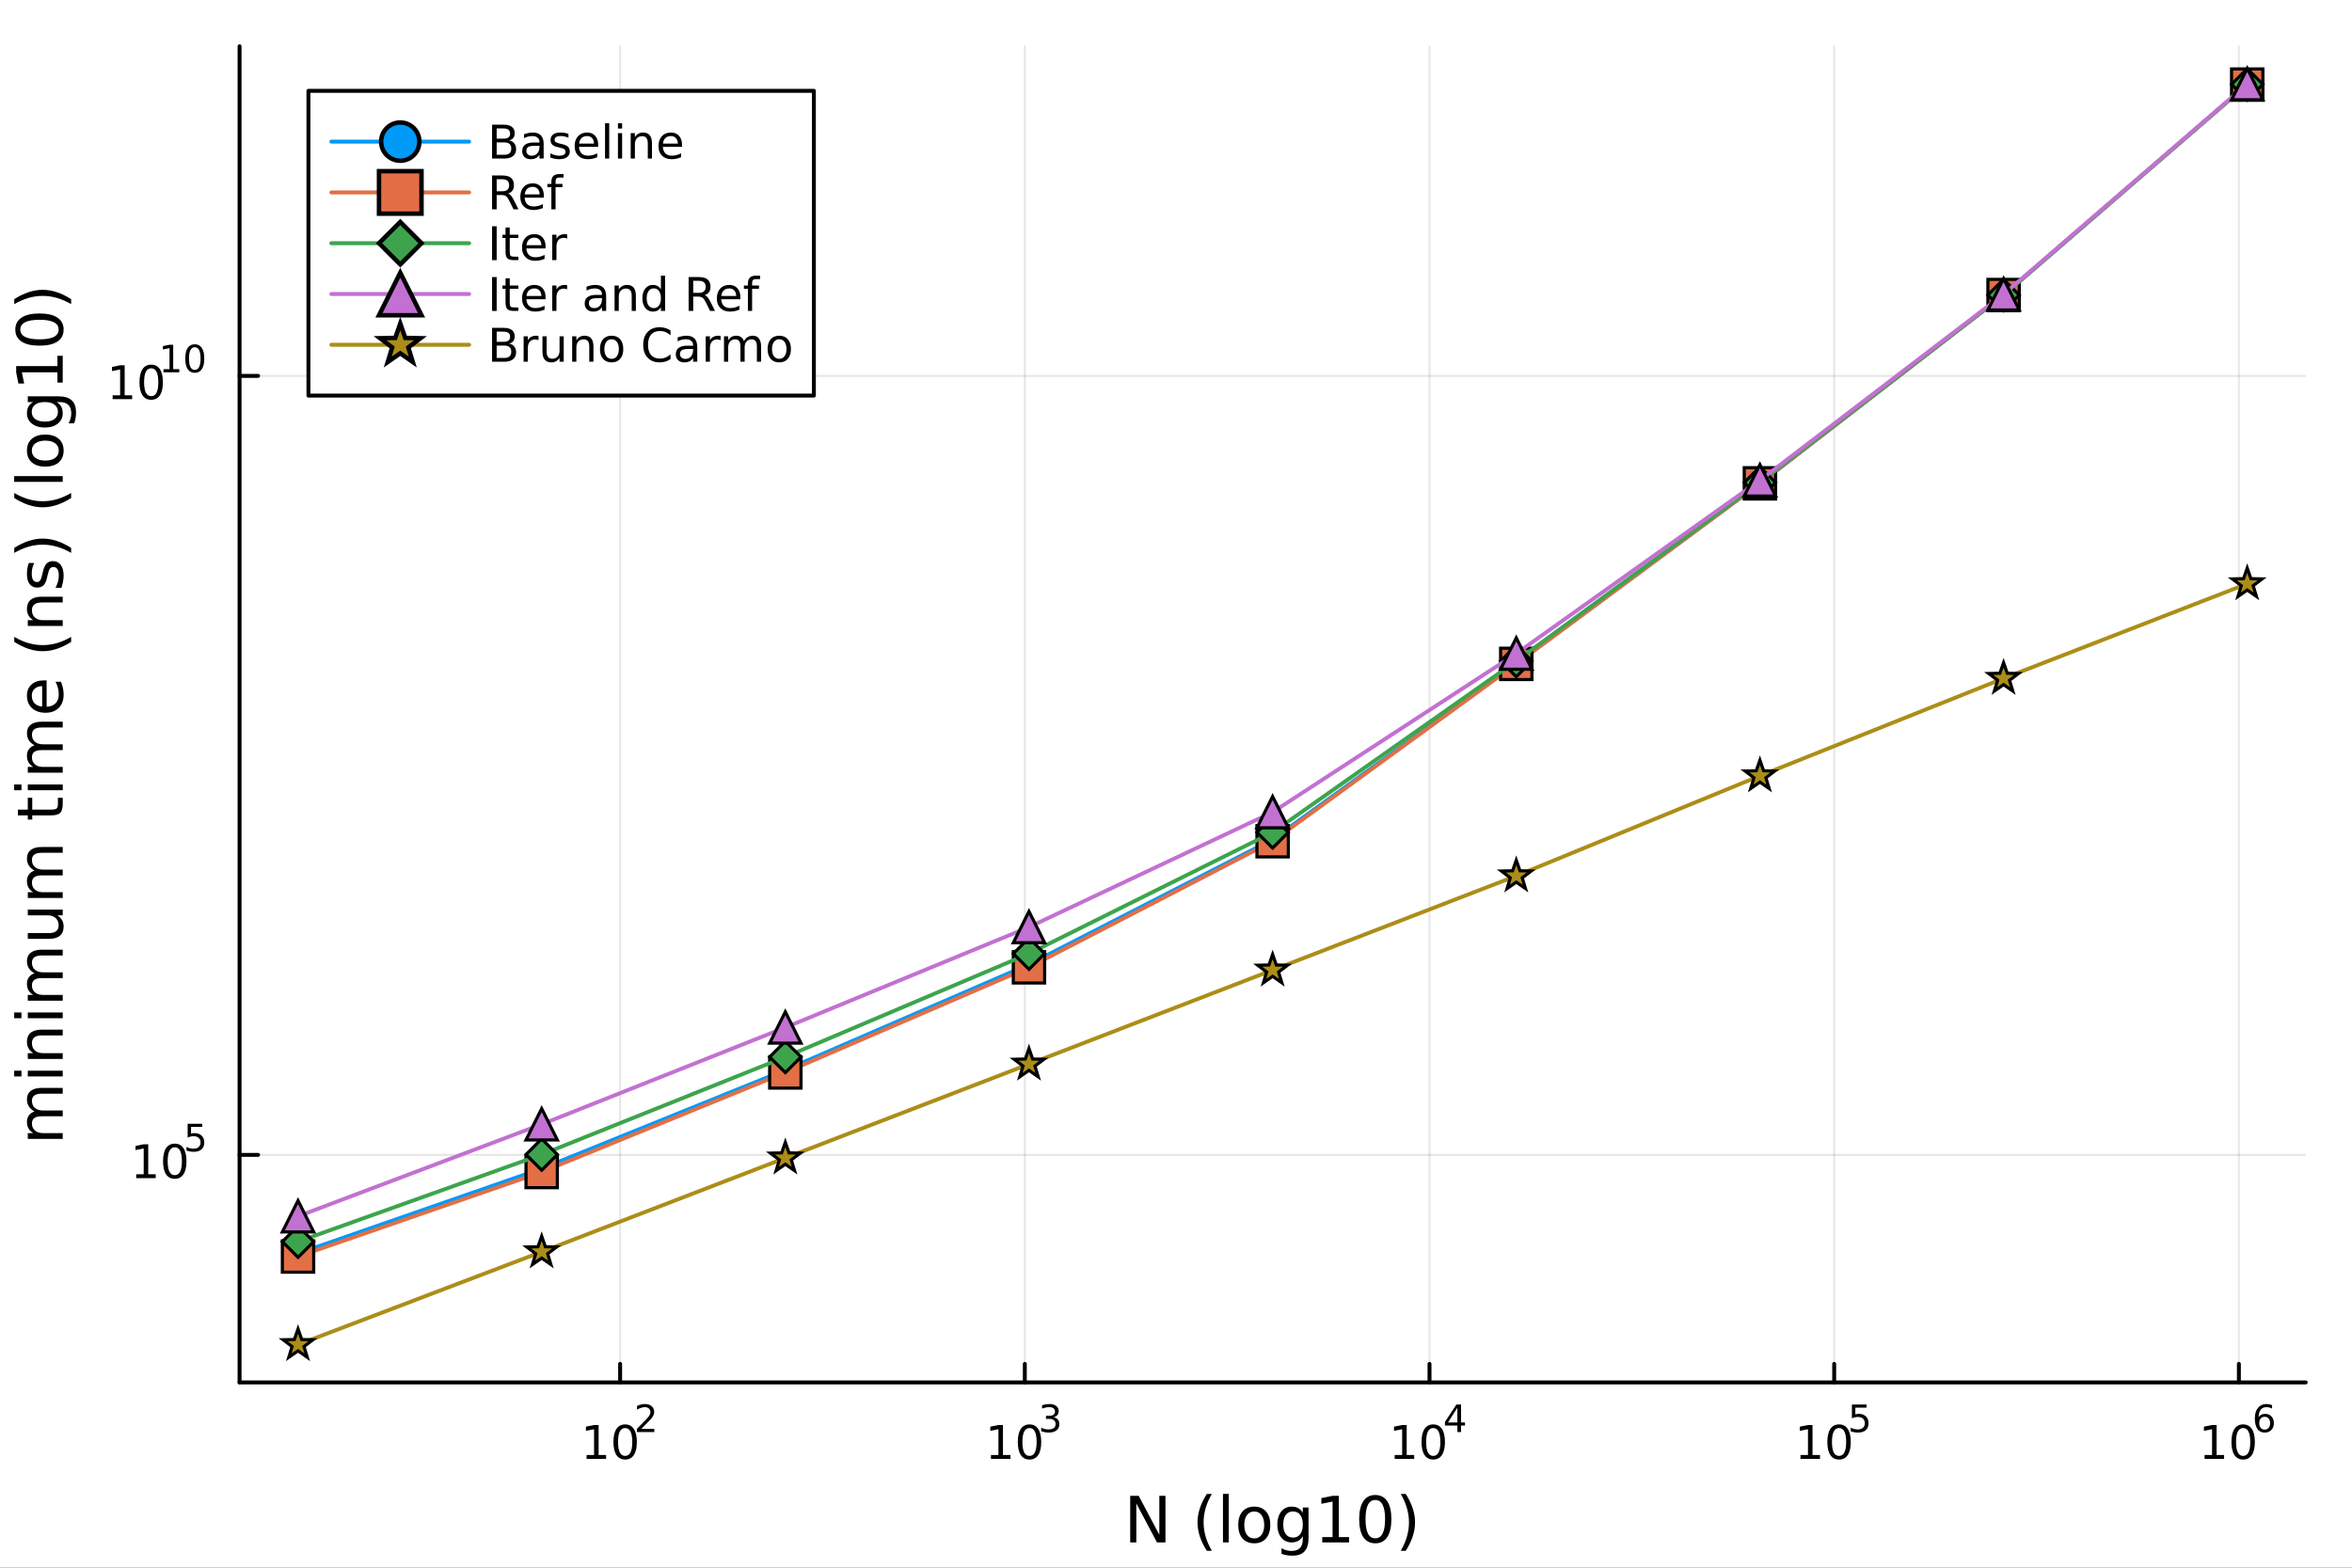<?xml version="1.0" encoding="utf-8"?>
<svg xmlns="http://www.w3.org/2000/svg" xmlns:xlink="http://www.w3.org/1999/xlink" width="600" height="400" viewBox="0 0 2400 1600">
<rect x="0" y="0" width="2400" height="1600" fill="#333333" stroke="none"/>
<defs>
  <clipPath id="clip910">
    <rect x="0" y="0" width="2400" height="1600"/>
  </clipPath>
</defs>
<path clip-path="url(#clip910)" d="M0 1600 L2400 1600 L2400 0 L0 0  Z" fill="#ffffff" fill-rule="evenodd" fill-opacity="1"/>
<defs>
  <clipPath id="clip911">
    <rect x="480" y="0" width="1681" height="1600"/>
  </clipPath>
</defs>
<path clip-path="url(#clip910)" d="M244.451 1410.9 L2352.76 1410.9 L2352.76 47.244 L244.451 47.244  Z" fill="#ffffff" fill-rule="evenodd" fill-opacity="1"/>
<defs>
  <clipPath id="clip912">
    <rect x="244" y="47" width="2109" height="1365"/>
  </clipPath>
</defs>
<polyline clip-path="url(#clip912)" style="stroke:#000000; stroke-linecap:round; stroke-linejoin:round; stroke-width:2; stroke-opacity:0.1; fill:none" points="632.779,1410.9 632.779,47.244 "/>
<polyline clip-path="url(#clip912)" style="stroke:#000000; stroke-linecap:round; stroke-linejoin:round; stroke-width:2; stroke-opacity:0.1; fill:none" points="1045.73,1410.9 1045.73,47.244 "/>
<polyline clip-path="url(#clip912)" style="stroke:#000000; stroke-linecap:round; stroke-linejoin:round; stroke-width:2; stroke-opacity:0.1; fill:none" points="1458.68,1410.9 1458.68,47.244 "/>
<polyline clip-path="url(#clip912)" style="stroke:#000000; stroke-linecap:round; stroke-linejoin:round; stroke-width:2; stroke-opacity:0.1; fill:none" points="1871.63,1410.9 1871.63,47.244 "/>
<polyline clip-path="url(#clip912)" style="stroke:#000000; stroke-linecap:round; stroke-linejoin:round; stroke-width:2; stroke-opacity:0.1; fill:none" points="2284.58,1410.9 2284.58,47.244 "/>
<polyline clip-path="url(#clip910)" style="stroke:#000000; stroke-linecap:round; stroke-linejoin:round; stroke-width:4; stroke-opacity:1; fill:none" points="244.451,1410.9 2352.76,1410.9 "/>
<polyline clip-path="url(#clip910)" style="stroke:#000000; stroke-linecap:round; stroke-linejoin:round; stroke-width:4; stroke-opacity:1; fill:none" points="632.779,1410.9 632.779,1392 "/>
<polyline clip-path="url(#clip910)" style="stroke:#000000; stroke-linecap:round; stroke-linejoin:round; stroke-width:4; stroke-opacity:1; fill:none" points="1045.73,1410.9 1045.73,1392 "/>
<polyline clip-path="url(#clip910)" style="stroke:#000000; stroke-linecap:round; stroke-linejoin:round; stroke-width:4; stroke-opacity:1; fill:none" points="1458.68,1410.9 1458.68,1392 "/>
<polyline clip-path="url(#clip910)" style="stroke:#000000; stroke-linecap:round; stroke-linejoin:round; stroke-width:4; stroke-opacity:1; fill:none" points="1871.63,1410.9 1871.63,1392 "/>
<polyline clip-path="url(#clip910)" style="stroke:#000000; stroke-linecap:round; stroke-linejoin:round; stroke-width:4; stroke-opacity:1; fill:none" points="2284.58,1410.9 2284.58,1392 "/>
<path clip-path="url(#clip910)" d="M598.552 1485.02 L606.19 1485.02 L606.19 1458.66 L597.88 1460.32 L597.88 1456.06 L606.144 1454.4 L610.82 1454.4 L610.82 1485.02 L618.459 1485.02 L618.459 1488.96 L598.552 1488.96 L598.552 1485.02 Z" fill="#000000" fill-rule="nonzero" fill-opacity="1" /><path clip-path="url(#clip910)" d="M637.903 1457.48 Q634.292 1457.48 632.463 1461.04 Q630.658 1464.58 630.658 1471.71 Q630.658 1478.82 632.463 1482.38 Q634.292 1485.92 637.903 1485.92 Q641.537 1485.92 643.343 1482.38 Q645.172 1478.82 645.172 1471.71 Q645.172 1464.58 643.343 1461.04 Q641.537 1457.48 637.903 1457.48 M637.903 1453.77 Q643.713 1453.77 646.769 1458.38 Q649.848 1462.96 649.848 1471.71 Q649.848 1480.44 646.769 1485.04 Q643.713 1489.63 637.903 1489.63 Q632.093 1489.63 629.014 1485.04 Q625.959 1480.44 625.959 1471.71 Q625.959 1462.96 629.014 1458.38 Q632.093 1453.77 637.903 1453.77 Z" fill="#000000" fill-rule="nonzero" fill-opacity="1" /><path clip-path="url(#clip910)" d="M654.418 1458.35 L667.677 1458.35 L667.677 1461.55 L649.848 1461.55 L649.848 1458.35 Q652.011 1456.11 655.734 1452.35 Q659.477 1448.57 660.436 1447.48 Q662.261 1445.43 662.975 1444.02 Q663.709 1442.59 663.709 1441.22 Q663.709 1438.98 662.129 1437.57 Q660.568 1436.16 658.048 1436.16 Q656.261 1436.16 654.267 1436.78 Q652.293 1437.4 650.036 1438.66 L650.036 1434.82 Q652.33 1433.9 654.324 1433.43 Q656.317 1432.96 657.973 1432.96 Q662.336 1432.96 664.931 1435.14 Q667.527 1437.32 667.527 1440.97 Q667.527 1442.7 666.869 1444.26 Q666.229 1445.8 664.518 1447.91 Q664.047 1448.46 661.527 1451.07 Q659.007 1453.67 654.418 1458.35 Z" fill="#000000" fill-rule="nonzero" fill-opacity="1" /><path clip-path="url(#clip910)" d="M1011.17 1485.02 L1018.81 1485.02 L1018.81 1458.66 L1010.5 1460.32 L1010.5 1456.06 L1018.77 1454.4 L1023.44 1454.4 L1023.44 1485.02 L1031.08 1485.02 L1031.08 1488.96 L1011.17 1488.96 L1011.17 1485.02 Z" fill="#000000" fill-rule="nonzero" fill-opacity="1" /><path clip-path="url(#clip910)" d="M1050.52 1457.48 Q1046.91 1457.48 1045.08 1461.04 Q1043.28 1464.58 1043.28 1471.71 Q1043.28 1478.82 1045.08 1482.38 Q1046.91 1485.92 1050.52 1485.92 Q1054.16 1485.92 1055.96 1482.38 Q1057.79 1478.82 1057.79 1471.71 Q1057.79 1464.58 1055.96 1461.04 Q1054.16 1457.48 1050.52 1457.48 M1050.52 1453.77 Q1056.33 1453.77 1059.39 1458.38 Q1062.47 1462.96 1062.47 1471.71 Q1062.47 1480.44 1059.39 1485.04 Q1056.33 1489.63 1050.52 1489.63 Q1044.71 1489.63 1041.64 1485.04 Q1038.58 1480.44 1038.58 1471.71 Q1038.58 1462.96 1041.64 1458.38 Q1044.71 1453.77 1050.52 1453.77 Z" fill="#000000" fill-rule="nonzero" fill-opacity="1" /><path clip-path="url(#clip910)" d="M1075.16 1446.41 Q1077.89 1446.99 1079.41 1448.83 Q1080.96 1450.68 1080.96 1453.38 Q1080.96 1457.54 1078.1 1459.82 Q1075.24 1462.09 1069.97 1462.09 Q1068.21 1462.09 1066.32 1461.73 Q1064.46 1461.4 1062.47 1460.7 L1062.47 1457.03 Q1064.05 1457.95 1065.93 1458.42 Q1067.81 1458.89 1069.86 1458.89 Q1073.43 1458.89 1075.3 1457.48 Q1077.18 1456.07 1077.18 1453.38 Q1077.18 1450.9 1075.43 1449.51 Q1073.7 1448.1 1070.59 1448.1 L1067.32 1448.1 L1067.32 1444.98 L1070.74 1444.98 Q1073.55 1444.98 1075.03 1443.87 Q1076.52 1442.74 1076.52 1440.63 Q1076.52 1438.47 1074.98 1437.32 Q1073.45 1436.16 1070.59 1436.16 Q1069.03 1436.16 1067.25 1436.49 Q1065.46 1436.83 1063.32 1437.55 L1063.32 1434.16 Q1065.48 1433.56 1067.36 1433.26 Q1069.26 1432.96 1070.93 1432.96 Q1075.26 1432.96 1077.78 1434.93 Q1080.3 1436.89 1080.3 1440.24 Q1080.3 1442.57 1078.96 1444.19 Q1077.63 1445.79 1075.16 1446.41 Z" fill="#000000" fill-rule="nonzero" fill-opacity="1" /><path clip-path="url(#clip910)" d="M1423.14 1485.02 L1430.77 1485.02 L1430.77 1458.66 L1422.46 1460.32 L1422.46 1456.06 L1430.73 1454.4 L1435.4 1454.4 L1435.4 1485.02 L1443.04 1485.02 L1443.04 1488.96 L1423.14 1488.96 L1423.14 1485.02 Z" fill="#000000" fill-rule="nonzero" fill-opacity="1" /><path clip-path="url(#clip910)" d="M1462.49 1457.48 Q1458.88 1457.48 1457.05 1461.04 Q1455.24 1464.58 1455.24 1471.71 Q1455.24 1478.82 1457.05 1482.38 Q1458.88 1485.92 1462.49 1485.92 Q1466.12 1485.92 1467.93 1482.38 Q1469.76 1478.82 1469.76 1471.71 Q1469.76 1464.58 1467.93 1461.04 Q1466.12 1457.48 1462.49 1457.48 M1462.49 1453.77 Q1468.3 1453.77 1471.35 1458.38 Q1474.43 1462.96 1474.43 1471.71 Q1474.43 1480.44 1471.35 1485.04 Q1468.3 1489.63 1462.49 1489.63 Q1456.68 1489.63 1453.6 1485.04 Q1450.54 1480.44 1450.54 1471.71 Q1450.54 1462.96 1453.6 1458.38 Q1456.68 1453.77 1462.49 1453.77 Z" fill="#000000" fill-rule="nonzero" fill-opacity="1" /><path clip-path="url(#clip910)" d="M1487.11 1436.78 L1477.52 1451.77 L1487.11 1451.77 L1487.11 1436.78 M1486.11 1433.47 L1490.89 1433.47 L1490.89 1451.77 L1494.89 1451.77 L1494.89 1454.93 L1490.89 1454.93 L1490.89 1461.55 L1487.11 1461.55 L1487.11 1454.93 L1474.43 1454.93 L1474.43 1451.26 L1486.11 1433.47 Z" fill="#000000" fill-rule="nonzero" fill-opacity="1" /><path clip-path="url(#clip910)" d="M1837.23 1485.02 L1844.87 1485.02 L1844.87 1458.66 L1836.56 1460.32 L1836.56 1456.06 L1844.83 1454.4 L1849.5 1454.4 L1849.5 1485.02 L1857.14 1485.02 L1857.14 1488.96 L1837.23 1488.96 L1837.23 1485.02 Z" fill="#000000" fill-rule="nonzero" fill-opacity="1" /><path clip-path="url(#clip910)" d="M1876.58 1457.48 Q1872.97 1457.48 1871.15 1461.04 Q1869.34 1464.58 1869.34 1471.71 Q1869.34 1478.82 1871.15 1482.38 Q1872.97 1485.92 1876.58 1485.92 Q1880.22 1485.92 1882.02 1482.38 Q1883.85 1478.82 1883.85 1471.71 Q1883.85 1464.58 1882.02 1461.04 Q1880.22 1457.48 1876.58 1457.48 M1876.58 1453.77 Q1882.4 1453.77 1885.45 1458.38 Q1888.53 1462.96 1888.53 1471.71 Q1888.53 1480.44 1885.45 1485.04 Q1882.4 1489.63 1876.58 1489.63 Q1870.77 1489.63 1867.7 1485.04 Q1864.64 1480.44 1864.64 1471.71 Q1864.64 1462.96 1867.7 1458.38 Q1870.77 1453.77 1876.58 1453.77 Z" fill="#000000" fill-rule="nonzero" fill-opacity="1" /><path clip-path="url(#clip910)" d="M1889.71 1433.47 L1904.63 1433.47 L1904.63 1436.66 L1893.19 1436.66 L1893.19 1443.55 Q1894.02 1443.27 1894.85 1443.13 Q1895.68 1442.98 1896.5 1442.98 Q1901.21 1442.98 1903.95 1445.56 Q1906.7 1448.14 1906.7 1452.54 Q1906.7 1457.07 1903.88 1459.59 Q1901.06 1462.09 1895.92 1462.09 Q1894.15 1462.09 1892.31 1461.79 Q1890.49 1461.49 1888.53 1460.89 L1888.53 1457.07 Q1890.22 1457.99 1892.03 1458.44 Q1893.83 1458.89 1895.85 1458.89 Q1899.1 1458.89 1901 1457.18 Q1902.9 1455.47 1902.9 1452.54 Q1902.9 1449.6 1901 1447.89 Q1899.1 1446.18 1895.85 1446.18 Q1894.32 1446.18 1892.8 1446.52 Q1891.29 1446.86 1889.71 1447.57 L1889.71 1433.47 Z" fill="#000000" fill-rule="nonzero" fill-opacity="1" /><path clip-path="url(#clip910)" d="M2249.57 1485.02 L2257.21 1485.02 L2257.21 1458.66 L2248.9 1460.32 L2248.9 1456.06 L2257.16 1454.4 L2261.84 1454.4 L2261.84 1485.02 L2269.48 1485.02 L2269.48 1488.96 L2249.57 1488.96 L2249.57 1485.02 Z" fill="#000000" fill-rule="nonzero" fill-opacity="1" /><path clip-path="url(#clip910)" d="M2288.92 1457.48 Q2285.31 1457.48 2283.48 1461.04 Q2281.68 1464.58 2281.68 1471.71 Q2281.68 1478.82 2283.48 1482.38 Q2285.31 1485.92 2288.92 1485.92 Q2292.56 1485.92 2294.36 1482.38 Q2296.19 1478.82 2296.19 1471.71 Q2296.19 1464.58 2294.36 1461.04 Q2292.56 1457.48 2288.92 1457.48 M2288.92 1453.77 Q2294.73 1453.77 2297.79 1458.38 Q2300.87 1462.96 2300.87 1471.71 Q2300.87 1480.44 2297.79 1485.04 Q2294.73 1489.63 2288.92 1489.63 Q2283.11 1489.63 2280.04 1485.04 Q2276.98 1480.44 2276.98 1471.71 Q2276.98 1462.96 2280.04 1458.38 Q2283.11 1453.77 2288.92 1453.77 Z" fill="#000000" fill-rule="nonzero" fill-opacity="1" /><path clip-path="url(#clip910)" d="M2310.89 1445.99 Q2308.34 1445.99 2306.83 1447.74 Q2305.34 1449.49 2305.34 1452.54 Q2305.34 1455.57 2306.83 1457.33 Q2308.34 1459.08 2310.89 1459.08 Q2313.45 1459.08 2314.94 1457.33 Q2316.44 1455.57 2316.44 1452.54 Q2316.44 1449.49 2314.94 1447.74 Q2313.45 1445.99 2310.89 1445.99 M2318.43 1434.09 L2318.43 1437.55 Q2317.01 1436.87 2315.54 1436.51 Q2314.09 1436.16 2312.66 1436.16 Q2308.9 1436.16 2306.91 1438.69 Q2304.93 1441.23 2304.65 1446.37 Q2305.76 1444.73 2307.43 1443.87 Q2309.11 1442.98 2311.12 1442.98 Q2315.35 1442.98 2317.8 1445.56 Q2320.26 1448.12 2320.26 1452.54 Q2320.26 1456.86 2317.7 1459.48 Q2315.14 1462.09 2310.89 1462.09 Q2306.02 1462.09 2303.45 1458.37 Q2300.87 1454.62 2300.87 1447.53 Q2300.87 1440.88 2304.03 1436.93 Q2307.19 1432.96 2312.51 1432.96 Q2313.94 1432.96 2315.39 1433.24 Q2316.86 1433.52 2318.43 1434.09 Z" fill="#000000" fill-rule="nonzero" fill-opacity="1" /><path clip-path="url(#clip910)" d="M1153.27 1526.67 L1161.93 1526.67 L1183 1566.42 L1183 1526.67 L1189.24 1526.67 L1189.24 1574.19 L1180.58 1574.19 L1159.51 1534.43 L1159.51 1574.19 L1153.27 1574.19 L1153.27 1526.67 Z" fill="#000000" fill-rule="nonzero" fill-opacity="1" /><path clip-path="url(#clip910)" d="M1236.57 1524.72 Q1232.3 1532.04 1230.24 1539.21 Q1228.17 1546.37 1228.17 1553.72 Q1228.17 1561.07 1230.24 1568.3 Q1232.34 1575.49 1236.57 1582.78 L1231.48 1582.78 Q1226.7 1575.3 1224.32 1568.07 Q1221.96 1560.85 1221.96 1553.72 Q1221.96 1546.62 1224.32 1539.43 Q1226.67 1532.24 1231.48 1524.72 L1236.57 1524.72 Z" fill="#000000" fill-rule="nonzero" fill-opacity="1" /><path clip-path="url(#clip910)" d="M1247.93 1524.66 L1253.79 1524.66 L1253.79 1574.19 L1247.93 1574.19 L1247.93 1524.66 Z" fill="#000000" fill-rule="nonzero" fill-opacity="1" /><path clip-path="url(#clip910)" d="M1279.86 1542.64 Q1275.15 1542.64 1272.41 1546.34 Q1269.67 1550 1269.67 1556.39 Q1269.67 1562.79 1272.38 1566.48 Q1275.11 1570.14 1279.86 1570.14 Q1284.54 1570.14 1287.27 1566.45 Q1290.01 1562.76 1290.01 1556.39 Q1290.01 1550.06 1287.27 1546.37 Q1284.54 1542.64 1279.86 1542.64 M1279.86 1537.68 Q1287.5 1537.68 1291.86 1542.64 Q1296.22 1547.61 1296.22 1556.39 Q1296.22 1565.15 1291.86 1570.14 Q1287.5 1575.11 1279.86 1575.11 Q1272.19 1575.11 1267.83 1570.14 Q1263.5 1565.15 1263.5 1556.39 Q1263.5 1547.61 1267.83 1542.64 Q1272.19 1537.68 1279.86 1537.68 Z" fill="#000000" fill-rule="nonzero" fill-opacity="1" /><path clip-path="url(#clip910)" d="M1329.38 1555.95 Q1329.38 1549.58 1326.74 1546.08 Q1324.13 1542.58 1319.39 1542.58 Q1314.68 1542.58 1312.04 1546.08 Q1309.43 1549.58 1309.43 1555.95 Q1309.43 1562.28 1312.04 1565.78 Q1314.68 1569.28 1319.39 1569.28 Q1324.13 1569.28 1326.74 1565.78 Q1329.38 1562.28 1329.38 1555.95 M1335.24 1569.76 Q1335.24 1578.86 1331.2 1583.29 Q1327.15 1587.74 1318.81 1587.74 Q1315.73 1587.74 1312.99 1587.27 Q1310.25 1586.82 1307.67 1585.87 L1307.67 1580.17 Q1310.25 1581.57 1312.77 1582.24 Q1315.28 1582.91 1317.89 1582.91 Q1323.65 1582.91 1326.52 1579.88 Q1329.38 1576.89 1329.38 1570.81 L1329.38 1567.92 Q1327.57 1571.07 1324.73 1572.63 Q1321.9 1574.19 1317.96 1574.19 Q1311.4 1574.19 1307.39 1569.19 Q1303.38 1564.19 1303.38 1555.95 Q1303.38 1547.67 1307.39 1542.68 Q1311.4 1537.68 1317.96 1537.68 Q1321.9 1537.68 1324.73 1539.24 Q1327.57 1540.8 1329.38 1543.95 L1329.38 1538.54 L1335.24 1538.54 L1335.24 1569.76 Z" fill="#000000" fill-rule="nonzero" fill-opacity="1" /><path clip-path="url(#clip910)" d="M1349.24 1568.77 L1359.75 1568.77 L1359.75 1532.52 L1348.32 1534.81 L1348.32 1528.96 L1359.68 1526.67 L1366.11 1526.67 L1366.11 1568.77 L1376.62 1568.77 L1376.62 1574.19 L1349.24 1574.19 L1349.24 1568.77 Z" fill="#000000" fill-rule="nonzero" fill-opacity="1" /><path clip-path="url(#clip910)" d="M1403.35 1530.9 Q1398.39 1530.9 1395.87 1535.8 Q1393.39 1540.67 1393.39 1550.47 Q1393.39 1560.24 1395.87 1565.15 Q1398.39 1570.02 1403.35 1570.02 Q1408.35 1570.02 1410.83 1565.15 Q1413.35 1560.24 1413.35 1550.47 Q1413.35 1540.67 1410.83 1535.8 Q1408.35 1530.9 1403.35 1530.9 M1403.35 1525.81 Q1411.34 1525.81 1415.54 1532.14 Q1419.77 1538.44 1419.77 1550.47 Q1419.77 1562.47 1415.54 1568.81 Q1411.34 1575.11 1403.35 1575.11 Q1395.36 1575.11 1391.13 1568.81 Q1386.93 1562.47 1386.93 1550.47 Q1386.93 1538.44 1391.13 1532.14 Q1395.36 1525.81 1403.35 1525.81 Z" fill="#000000" fill-rule="nonzero" fill-opacity="1" /><path clip-path="url(#clip910)" d="M1429.32 1524.72 L1434.42 1524.72 Q1439.19 1532.24 1441.55 1539.43 Q1443.93 1546.62 1443.93 1553.72 Q1443.93 1560.85 1441.55 1568.07 Q1439.19 1575.3 1434.42 1582.78 L1429.32 1582.78 Q1433.56 1575.49 1435.63 1568.3 Q1437.73 1561.07 1437.73 1553.72 Q1437.73 1546.37 1435.63 1539.21 Q1433.56 1532.04 1429.32 1524.72 Z" fill="#000000" fill-rule="nonzero" fill-opacity="1" /><polyline clip-path="url(#clip912)" style="stroke:#000000; stroke-linecap:round; stroke-linejoin:round; stroke-width:2; stroke-opacity:0.1; fill:none" points="244.451,1178.69 2352.76,1178.69 "/>
<polyline clip-path="url(#clip912)" style="stroke:#000000; stroke-linecap:round; stroke-linejoin:round; stroke-width:2; stroke-opacity:0.1; fill:none" points="244.451,383.636 2352.76,383.636 "/>
<polyline clip-path="url(#clip910)" style="stroke:#000000; stroke-linecap:round; stroke-linejoin:round; stroke-width:4; stroke-opacity:1; fill:none" points="244.451,1410.9 244.451,47.244 "/>
<polyline clip-path="url(#clip910)" style="stroke:#000000; stroke-linecap:round; stroke-linejoin:round; stroke-width:4; stroke-opacity:1; fill:none" points="244.451,1178.69 263.349,1178.69 "/>
<polyline clip-path="url(#clip910)" style="stroke:#000000; stroke-linecap:round; stroke-linejoin:round; stroke-width:4; stroke-opacity:1; fill:none" points="244.451,383.636 263.349,383.636 "/>
<path clip-path="url(#clip910)" d="M138.987 1198.48 L146.625 1198.48 L146.625 1172.12 L138.315 1173.78 L138.315 1169.53 L146.579 1167.86 L151.255 1167.86 L151.255 1198.48 L158.894 1198.48 L158.894 1202.42 L138.987 1202.42 L138.987 1198.48 Z" fill="#000000" fill-rule="nonzero" fill-opacity="1" /><path clip-path="url(#clip910)" d="M178.338 1170.94 Q174.727 1170.94 172.898 1174.5 Q171.093 1178.04 171.093 1185.17 Q171.093 1192.28 172.898 1195.84 Q174.727 1199.39 178.338 1199.39 Q181.972 1199.39 183.778 1195.84 Q185.607 1192.28 185.607 1185.17 Q185.607 1178.04 183.778 1174.5 Q181.972 1170.94 178.338 1170.94 M178.338 1167.23 Q184.148 1167.23 187.204 1171.84 Q190.283 1176.42 190.283 1185.17 Q190.283 1193.9 187.204 1198.51 Q184.148 1203.09 178.338 1203.09 Q172.528 1203.09 169.449 1198.51 Q166.394 1193.9 166.394 1185.17 Q166.394 1176.42 169.449 1171.84 Q172.528 1167.23 178.338 1167.23 Z" fill="#000000" fill-rule="nonzero" fill-opacity="1" /><path clip-path="url(#clip910)" d="M191.467 1146.93 L206.382 1146.93 L206.382 1150.13 L194.947 1150.13 L194.947 1157.01 Q195.774 1156.73 196.602 1156.6 Q197.43 1156.44 198.257 1156.44 Q202.959 1156.44 205.705 1159.02 Q208.451 1161.6 208.451 1166 Q208.451 1170.53 205.63 1173.05 Q202.809 1175.55 197.674 1175.55 Q195.906 1175.55 194.063 1175.25 Q192.239 1174.95 190.283 1174.35 L190.283 1170.53 Q191.975 1171.45 193.781 1171.9 Q195.586 1172.36 197.599 1172.36 Q200.853 1172.36 202.752 1170.64 Q204.652 1168.93 204.652 1166 Q204.652 1163.07 202.752 1161.35 Q200.853 1159.64 197.599 1159.64 Q196.075 1159.64 194.552 1159.98 Q193.047 1160.32 191.467 1161.03 L191.467 1146.93 Z" fill="#000000" fill-rule="nonzero" fill-opacity="1" /><path clip-path="url(#clip910)" d="M114.931 403.428 L122.57 403.428 L122.57 377.062 L114.26 378.729 L114.26 374.47 L122.524 372.803 L127.2 372.803 L127.2 403.428 L134.839 403.428 L134.839 407.363 L114.931 407.363 L114.931 403.428 Z" fill="#000000" fill-rule="nonzero" fill-opacity="1" /><path clip-path="url(#clip910)" d="M154.283 375.882 Q150.672 375.882 148.843 379.447 Q147.038 382.988 147.038 390.118 Q147.038 397.224 148.843 400.789 Q150.672 404.331 154.283 404.331 Q157.917 404.331 159.723 400.789 Q161.552 397.224 161.552 390.118 Q161.552 382.988 159.723 379.447 Q157.917 375.882 154.283 375.882 M154.283 372.178 Q160.093 372.178 163.149 376.785 Q166.227 381.368 166.227 390.118 Q166.227 398.845 163.149 403.451 Q160.093 408.035 154.283 408.035 Q148.473 408.035 145.394 403.451 Q142.339 398.845 142.339 390.118 Q142.339 381.368 145.394 376.785 Q148.473 372.178 154.283 372.178 Z" fill="#000000" fill-rule="nonzero" fill-opacity="1" /><path clip-path="url(#clip910)" d="M166.773 376.756 L172.979 376.756 L172.979 355.333 L166.227 356.688 L166.227 353.227 L172.942 351.873 L176.741 351.873 L176.741 376.756 L182.948 376.756 L182.948 379.953 L166.773 379.953 L166.773 376.756 Z" fill="#000000" fill-rule="nonzero" fill-opacity="1" /><path clip-path="url(#clip910)" d="M198.746 354.374 Q195.812 354.374 194.326 357.271 Q192.859 360.148 192.859 365.941 Q192.859 371.715 194.326 374.611 Q195.812 377.489 198.746 377.489 Q201.699 377.489 203.166 374.611 Q204.652 371.715 204.652 365.941 Q204.652 360.148 203.166 357.271 Q201.699 354.374 198.746 354.374 M198.746 351.365 Q203.467 351.365 205.949 355.108 Q208.451 358.832 208.451 365.941 Q208.451 373.032 205.949 376.774 Q203.467 380.498 198.746 380.498 Q194.025 380.498 191.524 376.774 Q189.041 373.032 189.041 365.941 Q189.041 358.832 191.524 355.108 Q194.025 351.365 198.746 351.365 Z" fill="#000000" fill-rule="nonzero" fill-opacity="1" /><path clip-path="url(#clip910)" d="M35.199 1134.37 Q31.253 1132.18 29.375 1129.12 Q27.497 1126.07 27.497 1121.93 Q27.497 1116.36 31.412 1113.34 Q35.295 1110.31 42.488 1110.31 L64.004 1110.31 L64.004 1116.2 L42.679 1116.2 Q37.555 1116.2 35.072 1118.02 Q32.589 1119.83 32.589 1123.55 Q32.589 1128.1 35.613 1130.75 Q38.637 1133.39 43.857 1133.39 L64.004 1133.39 L64.004 1139.28 L42.679 1139.28 Q37.523 1139.28 35.072 1141.09 Q32.589 1142.9 32.589 1146.69 Q32.589 1151.18 35.645 1153.82 Q38.669 1156.46 43.857 1156.46 L64.004 1156.46 L64.004 1162.35 L28.356 1162.35 L28.356 1156.46 L33.894 1156.46 Q30.616 1154.46 29.056 1151.66 Q27.497 1148.86 27.497 1145.01 Q27.497 1141.12 29.47 1138.42 Q31.444 1135.68 35.199 1134.37 Z" fill="#000000" fill-rule="nonzero" fill-opacity="1" /><path clip-path="url(#clip910)" d="M28.356 1098.63 L28.356 1092.78 L64.004 1092.78 L64.004 1098.63 L28.356 1098.63 M14.479 1098.63 L14.479 1092.78 L21.895 1092.78 L21.895 1098.63 L14.479 1098.63 Z" fill="#000000" fill-rule="nonzero" fill-opacity="1" /><path clip-path="url(#clip910)" d="M42.488 1050.89 L64.004 1050.89 L64.004 1056.75 L42.679 1056.75 Q37.618 1056.75 35.104 1058.72 Q32.589 1060.69 32.589 1064.64 Q32.589 1069.38 35.613 1072.12 Q38.637 1074.86 43.857 1074.86 L64.004 1074.86 L64.004 1080.74 L28.356 1080.74 L28.356 1074.86 L33.894 1074.86 Q30.68 1072.75 29.088 1069.92 Q27.497 1067.06 27.497 1063.33 Q27.497 1057.19 31.316 1054.04 Q35.104 1050.89 42.488 1050.89 Z" fill="#000000" fill-rule="nonzero" fill-opacity="1" /><path clip-path="url(#clip910)" d="M28.356 1039.21 L28.356 1033.35 L64.004 1033.35 L64.004 1039.21 L28.356 1039.21 M14.479 1039.21 L14.479 1033.35 L21.895 1033.35 L21.895 1039.21 L14.479 1039.21 Z" fill="#000000" fill-rule="nonzero" fill-opacity="1" /><path clip-path="url(#clip910)" d="M35.199 993.343 Q31.253 991.147 29.375 988.091 Q27.497 985.035 27.497 980.898 Q27.497 975.328 31.412 972.304 Q35.295 969.28 42.488 969.28 L64.004 969.28 L64.004 975.169 L42.679 975.169 Q37.555 975.169 35.072 976.983 Q32.589 978.797 32.589 982.521 Q32.589 987.072 35.613 989.714 Q38.637 992.356 43.857 992.356 L64.004 992.356 L64.004 998.244 L42.679 998.244 Q37.523 998.244 35.072 1000.06 Q32.589 1001.87 32.589 1005.66 Q32.589 1010.15 35.645 1012.79 Q38.669 1015.43 43.857 1015.43 L64.004 1015.43 L64.004 1021.32 L28.356 1021.32 L28.356 1015.43 L33.894 1015.43 Q30.616 1013.43 29.056 1010.63 Q27.497 1007.82 27.497 1003.97 Q27.497 1000.09 29.47 997.385 Q31.444 994.648 35.199 993.343 Z" fill="#000000" fill-rule="nonzero" fill-opacity="1" /><path clip-path="url(#clip910)" d="M49.936 958.204 L28.356 958.204 L28.356 952.348 L49.713 952.348 Q54.774 952.348 57.32 950.374 Q59.835 948.401 59.835 944.454 Q59.835 939.712 56.811 936.974 Q53.787 934.205 48.567 934.205 L28.356 934.205 L28.356 928.349 L64.004 928.349 L64.004 934.205 L58.53 934.205 Q61.776 936.338 63.368 939.171 Q64.927 941.971 64.927 945.695 Q64.927 951.838 61.108 955.021 Q57.288 958.204 49.936 958.204 M27.497 943.467 L27.497 943.467 Z" fill="#000000" fill-rule="nonzero" fill-opacity="1" /><path clip-path="url(#clip910)" d="M35.199 888.531 Q31.253 886.335 29.375 883.28 Q27.497 880.224 27.497 876.086 Q27.497 870.516 31.412 867.493 Q35.295 864.469 42.488 864.469 L64.004 864.469 L64.004 870.357 L42.679 870.357 Q37.555 870.357 35.072 872.171 Q32.589 873.986 32.589 877.71 Q32.589 882.261 35.613 884.903 Q38.637 887.545 43.857 887.545 L64.004 887.545 L64.004 893.433 L42.679 893.433 Q37.523 893.433 35.072 895.247 Q32.589 897.061 32.589 900.849 Q32.589 905.337 35.645 907.979 Q38.669 910.62 43.857 910.62 L64.004 910.62 L64.004 916.509 L28.356 916.509 L28.356 910.62 L33.894 910.62 Q30.616 908.615 29.056 905.814 Q27.497 903.013 27.497 899.162 Q27.497 895.279 29.47 892.574 Q31.444 889.836 35.199 888.531 Z" fill="#000000" fill-rule="nonzero" fill-opacity="1" /><path clip-path="url(#clip910)" d="M18.235 826.275 L28.356 826.275 L28.356 814.212 L32.908 814.212 L32.908 826.275 L52.259 826.275 Q56.62 826.275 57.861 825.097 Q59.103 823.888 59.103 820.227 L59.103 814.212 L64.004 814.212 L64.004 820.227 Q64.004 827.007 61.49 829.585 Q58.943 832.163 52.259 832.163 L32.908 832.163 L32.908 836.46 L28.356 836.46 L28.356 832.163 L18.235 832.163 L18.235 826.275 Z" fill="#000000" fill-rule="nonzero" fill-opacity="1" /><path clip-path="url(#clip910)" d="M28.356 806.509 L28.356 800.653 L64.004 800.653 L64.004 806.509 L28.356 806.509 M14.479 806.509 L14.479 800.653 L21.895 800.653 L21.895 806.509 L14.479 806.509 Z" fill="#000000" fill-rule="nonzero" fill-opacity="1" /><path clip-path="url(#clip910)" d="M35.199 760.644 Q31.253 758.448 29.375 755.393 Q27.497 752.337 27.497 748.199 Q27.497 742.629 31.412 739.606 Q35.295 736.582 42.488 736.582 L64.004 736.582 L64.004 742.47 L42.679 742.47 Q37.555 742.47 35.072 744.284 Q32.589 746.099 32.589 749.823 Q32.589 754.374 35.613 757.016 Q38.637 759.658 43.857 759.658 L64.004 759.658 L64.004 765.546 L42.679 765.546 Q37.523 765.546 35.072 767.36 Q32.589 769.174 32.589 772.962 Q32.589 777.45 35.645 780.092 Q38.669 782.733 43.857 782.733 L64.004 782.733 L64.004 788.622 L28.356 788.622 L28.356 782.733 L33.894 782.733 Q30.616 780.728 29.056 777.927 Q27.497 775.126 27.497 771.275 Q27.497 767.392 29.47 764.686 Q31.444 761.949 35.199 760.644 Z" fill="#000000" fill-rule="nonzero" fill-opacity="1" /><path clip-path="url(#clip910)" d="M44.716 694.409 L47.581 694.409 L47.581 721.336 Q53.628 720.954 56.811 717.708 Q59.962 714.429 59.962 708.605 Q59.962 705.231 59.134 702.08 Q58.307 698.897 56.652 695.778 L62.19 695.778 Q63.527 698.929 64.227 702.239 Q64.927 705.549 64.927 708.955 Q64.927 717.485 59.962 722.482 Q54.997 727.447 46.53 727.447 Q37.777 727.447 32.653 722.736 Q27.497 717.994 27.497 709.973 Q27.497 702.78 32.144 698.61 Q36.759 694.409 44.716 694.409 M42.997 700.266 Q38.191 700.329 35.327 702.971 Q32.462 705.581 32.462 709.91 Q32.462 714.811 35.231 717.771 Q38 720.699 43.029 721.145 L42.997 700.266 Z" fill="#000000" fill-rule="nonzero" fill-opacity="1" /><path clip-path="url(#clip910)" d="M14.543 650.008 Q21.863 654.273 29.025 656.342 Q36.186 658.411 43.538 658.411 Q50.891 658.411 58.116 656.342 Q65.309 654.241 72.598 650.008 L72.598 655.101 Q65.118 659.875 57.893 662.262 Q50.668 664.618 43.538 664.618 Q36.441 664.618 29.247 662.262 Q22.054 659.907 14.543 655.101 L14.543 650.008 Z" fill="#000000" fill-rule="nonzero" fill-opacity="1" /><path clip-path="url(#clip910)" d="M42.488 609.013 L64.004 609.013 L64.004 614.87 L42.679 614.87 Q37.618 614.87 35.104 616.843 Q32.589 618.816 32.589 622.763 Q32.589 627.506 35.613 630.243 Q38.637 632.98 43.857 632.98 L64.004 632.98 L64.004 638.868 L28.356 638.868 L28.356 632.98 L33.894 632.98 Q30.68 630.879 29.088 628.047 Q27.497 625.182 27.497 621.458 Q27.497 615.315 31.316 612.164 Q35.104 609.013 42.488 609.013 Z" fill="#000000" fill-rule="nonzero" fill-opacity="1" /><path clip-path="url(#clip910)" d="M29.407 574.606 L34.945 574.606 Q33.672 577.089 33.035 579.763 Q32.398 582.436 32.398 585.301 Q32.398 589.661 33.735 591.858 Q35.072 594.022 37.746 594.022 Q39.783 594.022 40.96 592.462 Q42.106 590.903 43.157 586.192 L43.602 584.187 Q44.939 577.948 47.39 575.339 Q49.809 572.697 54.169 572.697 Q59.134 572.697 62.031 576.644 Q64.927 580.558 64.927 587.433 Q64.927 590.298 64.354 593.417 Q63.813 596.505 62.699 599.942 L56.652 599.942 Q58.339 596.695 59.198 593.544 Q60.026 590.393 60.026 587.306 Q60.026 583.168 58.625 580.94 Q57.193 578.712 54.615 578.712 Q52.228 578.712 50.955 580.336 Q49.681 581.927 48.504 587.37 L48.026 589.407 Q46.88 594.849 44.525 597.268 Q42.138 599.687 38 599.687 Q32.971 599.687 30.234 596.123 Q27.497 592.558 27.497 586.001 Q27.497 582.755 27.974 579.89 Q28.452 577.025 29.407 574.606 Z" fill="#000000" fill-rule="nonzero" fill-opacity="1" /><path clip-path="url(#clip910)" d="M14.543 564.294 L14.543 559.201 Q22.054 554.427 29.247 552.072 Q36.441 549.685 43.538 549.685 Q50.668 549.685 57.893 552.072 Q65.118 554.427 72.598 559.201 L72.598 564.294 Q65.309 560.061 58.116 557.992 Q50.891 555.891 43.538 555.891 Q36.186 555.891 29.025 557.992 Q21.863 560.061 14.543 564.294 Z" fill="#000000" fill-rule="nonzero" fill-opacity="1" /><path clip-path="url(#clip910)" d="M14.543 503.151 Q21.863 507.416 29.025 509.485 Q36.186 511.554 43.538 511.554 Q50.891 511.554 58.116 509.485 Q65.309 507.385 72.598 503.151 L72.598 508.244 Q65.118 513.018 57.893 515.405 Q50.668 517.761 43.538 517.761 Q36.441 517.761 29.247 515.405 Q22.054 513.05 14.543 508.244 L14.543 503.151 Z" fill="#000000" fill-rule="nonzero" fill-opacity="1" /><path clip-path="url(#clip910)" d="M14.479 491.789 L14.479 485.932 L64.004 485.932 L64.004 491.789 L14.479 491.789 Z" fill="#000000" fill-rule="nonzero" fill-opacity="1" /><path clip-path="url(#clip910)" d="M32.462 459.865 Q32.462 464.575 36.154 467.313 Q39.815 470.05 46.212 470.05 Q52.609 470.05 56.302 467.344 Q59.962 464.607 59.962 459.865 Q59.962 455.186 56.27 452.449 Q52.578 449.711 46.212 449.711 Q39.878 449.711 36.186 452.449 Q32.462 455.186 32.462 459.865 M27.497 459.865 Q27.497 452.226 32.462 447.865 Q37.427 443.505 46.212 443.505 Q54.965 443.505 59.962 447.865 Q64.927 452.226 64.927 459.865 Q64.927 467.535 59.962 471.896 Q54.965 476.225 46.212 476.225 Q37.427 476.225 32.462 471.896 Q27.497 467.535 27.497 459.865 Z" fill="#000000" fill-rule="nonzero" fill-opacity="1" /><path clip-path="url(#clip910)" d="M45.766 410.339 Q39.401 410.339 35.9 412.981 Q32.398 415.591 32.398 420.334 Q32.398 425.044 35.9 427.686 Q39.401 430.296 45.766 430.296 Q52.1 430.296 55.601 427.686 Q59.103 425.044 59.103 420.334 Q59.103 415.591 55.601 412.981 Q52.1 410.339 45.766 410.339 M59.58 404.483 Q68.683 404.483 73.107 408.525 Q77.563 412.567 77.563 420.907 Q77.563 423.994 77.086 426.731 Q76.64 429.468 75.685 432.046 L69.988 432.046 Q71.388 429.468 72.057 426.954 Q72.725 424.439 72.725 421.83 Q72.725 416.069 69.701 413.204 Q66.71 410.339 60.63 410.339 L57.734 410.339 Q60.885 412.154 62.445 414.986 Q64.004 417.819 64.004 421.766 Q64.004 428.323 59.007 432.333 Q54.01 436.343 45.766 436.343 Q37.491 436.343 32.494 432.333 Q27.497 428.323 27.497 421.766 Q27.497 417.819 29.056 414.986 Q30.616 412.154 33.767 410.339 L28.356 410.339 L28.356 404.483 L59.58 404.483 Z" fill="#000000" fill-rule="nonzero" fill-opacity="1" /><path clip-path="url(#clip910)" d="M58.593 390.478 L58.593 379.975 L22.341 379.975 L24.632 391.401 L18.776 391.401 L16.484 380.039 L16.484 373.609 L58.593 373.609 L58.593 363.106 L64.004 363.106 L64.004 390.478 L58.593 390.478 Z" fill="#000000" fill-rule="nonzero" fill-opacity="1" /><path clip-path="url(#clip910)" d="M20.717 336.37 Q20.717 341.335 25.619 343.85 Q30.489 346.332 40.292 346.332 Q50.063 346.332 54.965 343.85 Q59.835 341.335 59.835 336.37 Q59.835 331.373 54.965 328.89 Q50.063 326.376 40.292 326.376 Q30.489 326.376 25.619 328.89 Q20.717 331.373 20.717 336.37 M15.625 336.37 Q15.625 328.381 21.959 324.18 Q28.261 319.946 40.292 319.946 Q52.291 319.946 58.625 324.18 Q64.927 328.381 64.927 336.37 Q64.927 344.359 58.625 348.592 Q52.291 352.793 40.292 352.793 Q28.261 352.793 21.959 348.592 Q15.625 344.359 15.625 336.37 Z" fill="#000000" fill-rule="nonzero" fill-opacity="1" /><path clip-path="url(#clip910)" d="M14.543 310.398 L14.543 305.305 Q22.054 300.531 29.247 298.176 Q36.441 295.789 43.538 295.789 Q50.668 295.789 57.893 298.176 Q65.118 300.531 72.598 305.305 L72.598 310.398 Q65.309 306.165 58.116 304.096 Q50.891 301.995 43.538 301.995 Q36.186 301.995 29.025 304.096 Q21.863 306.165 14.543 310.398 Z" fill="#000000" fill-rule="nonzero" fill-opacity="1" /><polyline clip-path="url(#clip912)" style="stroke:#009af9; stroke-linecap:round; stroke-linejoin:round; stroke-width:4; stroke-opacity:1; fill:none" points="304.12,1279.32 552.741,1192.77 801.362,1092.1 1049.98,984.314 1298.6,856.797 1547.22,677.201 1795.85,493.284 2044.47,301.282 2293.09,86.309 "/>
<circle clip-path="url(#clip912)" cx="304.12" cy="1279.32" r="14.4" fill="#009af9" fill-rule="evenodd" fill-opacity="1" stroke="#000000" stroke-opacity="1" stroke-width="3.2"/>
<circle clip-path="url(#clip912)" cx="552.741" cy="1192.77" r="14.4" fill="#009af9" fill-rule="evenodd" fill-opacity="1" stroke="#000000" stroke-opacity="1" stroke-width="3.2"/>
<circle clip-path="url(#clip912)" cx="801.362" cy="1092.1" r="14.4" fill="#009af9" fill-rule="evenodd" fill-opacity="1" stroke="#000000" stroke-opacity="1" stroke-width="3.2"/>
<circle clip-path="url(#clip912)" cx="1049.98" cy="984.314" r="14.4" fill="#009af9" fill-rule="evenodd" fill-opacity="1" stroke="#000000" stroke-opacity="1" stroke-width="3.2"/>
<circle clip-path="url(#clip912)" cx="1298.6" cy="856.797" r="14.4" fill="#009af9" fill-rule="evenodd" fill-opacity="1" stroke="#000000" stroke-opacity="1" stroke-width="3.2"/>
<circle clip-path="url(#clip912)" cx="1547.22" cy="677.201" r="14.4" fill="#009af9" fill-rule="evenodd" fill-opacity="1" stroke="#000000" stroke-opacity="1" stroke-width="3.2"/>
<circle clip-path="url(#clip912)" cx="1795.85" cy="493.284" r="14.4" fill="#009af9" fill-rule="evenodd" fill-opacity="1" stroke="#000000" stroke-opacity="1" stroke-width="3.2"/>
<circle clip-path="url(#clip912)" cx="2044.47" cy="301.282" r="14.4" fill="#009af9" fill-rule="evenodd" fill-opacity="1" stroke="#000000" stroke-opacity="1" stroke-width="3.2"/>
<circle clip-path="url(#clip912)" cx="2293.09" cy="86.309" r="14.4" fill="#009af9" fill-rule="evenodd" fill-opacity="1" stroke="#000000" stroke-opacity="1" stroke-width="3.2"/>
<polyline clip-path="url(#clip912)" style="stroke:#e26f46; stroke-linecap:round; stroke-linejoin:round; stroke-width:4; stroke-opacity:1; fill:none" points="304.12,1282.41 552.741,1196.18 801.362,1094.54 1049.98,987.255 1298.6,858.556 1547.22,677.572 1795.85,493.318 2044.47,301.133 2293.09,86.34 "/>
<path clip-path="url(#clip912)" d="M288.12 1266.41 L288.12 1298.41 L320.12 1298.41 L320.12 1266.41 L288.12 1266.41 Z" fill="#e26f46" fill-rule="evenodd" fill-opacity="1" stroke="#000000" stroke-opacity="1" stroke-width="3.2"/>
<path clip-path="url(#clip912)" d="M536.741 1180.18 L536.741 1212.18 L568.741 1212.18 L568.741 1180.18 L536.741 1180.18 Z" fill="#e26f46" fill-rule="evenodd" fill-opacity="1" stroke="#000000" stroke-opacity="1" stroke-width="3.2"/>
<path clip-path="url(#clip912)" d="M785.362 1078.54 L785.362 1110.54 L817.362 1110.54 L817.362 1078.54 L785.362 1078.54 Z" fill="#e26f46" fill-rule="evenodd" fill-opacity="1" stroke="#000000" stroke-opacity="1" stroke-width="3.2"/>
<path clip-path="url(#clip912)" d="M1033.98 971.255 L1033.98 1003.26 L1065.98 1003.26 L1065.98 971.255 L1033.98 971.255 Z" fill="#e26f46" fill-rule="evenodd" fill-opacity="1" stroke="#000000" stroke-opacity="1" stroke-width="3.2"/>
<path clip-path="url(#clip912)" d="M1282.6 842.556 L1282.6 874.556 L1314.6 874.556 L1314.6 842.556 L1282.6 842.556 Z" fill="#e26f46" fill-rule="evenodd" fill-opacity="1" stroke="#000000" stroke-opacity="1" stroke-width="3.2"/>
<path clip-path="url(#clip912)" d="M1531.22 661.572 L1531.22 693.572 L1563.22 693.572 L1563.22 661.572 L1531.22 661.572 Z" fill="#e26f46" fill-rule="evenodd" fill-opacity="1" stroke="#000000" stroke-opacity="1" stroke-width="3.2"/>
<path clip-path="url(#clip912)" d="M1779.85 477.318 L1779.85 509.318 L1811.85 509.318 L1811.85 477.318 L1779.85 477.318 Z" fill="#e26f46" fill-rule="evenodd" fill-opacity="1" stroke="#000000" stroke-opacity="1" stroke-width="3.2"/>
<path clip-path="url(#clip912)" d="M2028.47 285.133 L2028.47 317.133 L2060.47 317.133 L2060.47 285.133 L2028.47 285.133 Z" fill="#e26f46" fill-rule="evenodd" fill-opacity="1" stroke="#000000" stroke-opacity="1" stroke-width="3.2"/>
<path clip-path="url(#clip912)" d="M2277.09 70.34 L2277.09 102.34 L2309.09 102.34 L2309.09 70.34 L2277.09 70.34 Z" fill="#e26f46" fill-rule="evenodd" fill-opacity="1" stroke="#000000" stroke-opacity="1" stroke-width="3.2"/>
<polyline clip-path="url(#clip912)" style="stroke:#3da44d; stroke-linecap:round; stroke-linejoin:round; stroke-width:4; stroke-opacity:1; fill:none" points="304.12,1267.25 552.741,1178.32 801.362,1078.74 1049.98,973.283 1298.6,849.52 1547.22,674.693 1795.85,492.449 2044.47,301.07 2293.09,86.1 "/>
<path clip-path="url(#clip912)" d="M304.12 1251.25 L288.12 1267.25 L304.12 1283.25 L320.12 1267.25 L304.12 1251.25 Z" fill="#3da44d" fill-rule="evenodd" fill-opacity="1" stroke="#000000" stroke-opacity="1" stroke-width="3.2"/>
<path clip-path="url(#clip912)" d="M552.741 1162.32 L536.741 1178.32 L552.741 1194.32 L568.741 1178.32 L552.741 1162.32 Z" fill="#3da44d" fill-rule="evenodd" fill-opacity="1" stroke="#000000" stroke-opacity="1" stroke-width="3.2"/>
<path clip-path="url(#clip912)" d="M801.362 1062.74 L785.362 1078.74 L801.362 1094.74 L817.362 1078.74 L801.362 1062.74 Z" fill="#3da44d" fill-rule="evenodd" fill-opacity="1" stroke="#000000" stroke-opacity="1" stroke-width="3.2"/>
<path clip-path="url(#clip912)" d="M1049.98 957.283 L1033.98 973.283 L1049.98 989.283 L1065.98 973.283 L1049.98 957.283 Z" fill="#3da44d" fill-rule="evenodd" fill-opacity="1" stroke="#000000" stroke-opacity="1" stroke-width="3.2"/>
<path clip-path="url(#clip912)" d="M1298.6 833.52 L1282.6 849.52 L1298.6 865.52 L1314.6 849.52 L1298.6 833.52 Z" fill="#3da44d" fill-rule="evenodd" fill-opacity="1" stroke="#000000" stroke-opacity="1" stroke-width="3.2"/>
<path clip-path="url(#clip912)" d="M1547.22 658.693 L1531.22 674.693 L1547.22 690.693 L1563.22 674.693 L1547.22 658.693 Z" fill="#3da44d" fill-rule="evenodd" fill-opacity="1" stroke="#000000" stroke-opacity="1" stroke-width="3.2"/>
<path clip-path="url(#clip912)" d="M1795.85 476.449 L1779.85 492.449 L1795.85 508.449 L1811.85 492.449 L1795.85 476.449 Z" fill="#3da44d" fill-rule="evenodd" fill-opacity="1" stroke="#000000" stroke-opacity="1" stroke-width="3.2"/>
<path clip-path="url(#clip912)" d="M2044.47 285.07 L2028.47 301.07 L2044.47 317.07 L2060.47 301.07 L2044.47 285.07 Z" fill="#3da44d" fill-rule="evenodd" fill-opacity="1" stroke="#000000" stroke-opacity="1" stroke-width="3.2"/>
<path clip-path="url(#clip912)" d="M2293.09 70.1 L2277.09 86.1 L2293.09 102.1 L2309.09 86.1 L2293.09 70.1 Z" fill="#3da44d" fill-rule="evenodd" fill-opacity="1" stroke="#000000" stroke-opacity="1" stroke-width="3.2"/>
<polyline clip-path="url(#clip912)" style="stroke:#c271d2; stroke-linecap:round; stroke-linejoin:round; stroke-width:4; stroke-opacity:1; fill:none" points="304.12,1241.36 552.741,1147.44 801.362,1048.65 1049.98,946.206 1298.6,828.888 1547.22,667.04 1795.85,490.226 2044.47,300.365 2293.09,85.838 "/>
<path clip-path="url(#clip912)" d="M304.12 1225.36 L288.12 1257.36 L320.12 1257.36 L304.12 1225.36 Z" fill="#c271d2" fill-rule="evenodd" fill-opacity="1" stroke="#000000" stroke-opacity="1" stroke-width="3.2"/>
<path clip-path="url(#clip912)" d="M552.741 1131.44 L536.741 1163.44 L568.741 1163.44 L552.741 1131.44 Z" fill="#c271d2" fill-rule="evenodd" fill-opacity="1" stroke="#000000" stroke-opacity="1" stroke-width="3.2"/>
<path clip-path="url(#clip912)" d="M801.362 1032.65 L785.362 1064.65 L817.362 1064.65 L801.362 1032.65 Z" fill="#c271d2" fill-rule="evenodd" fill-opacity="1" stroke="#000000" stroke-opacity="1" stroke-width="3.2"/>
<path clip-path="url(#clip912)" d="M1049.98 930.206 L1033.98 962.206 L1065.98 962.206 L1049.98 930.206 Z" fill="#c271d2" fill-rule="evenodd" fill-opacity="1" stroke="#000000" stroke-opacity="1" stroke-width="3.2"/>
<path clip-path="url(#clip912)" d="M1298.6 812.888 L1282.6 844.888 L1314.6 844.888 L1298.6 812.888 Z" fill="#c271d2" fill-rule="evenodd" fill-opacity="1" stroke="#000000" stroke-opacity="1" stroke-width="3.2"/>
<path clip-path="url(#clip912)" d="M1547.22 651.04 L1531.22 683.04 L1563.22 683.04 L1547.22 651.04 Z" fill="#c271d2" fill-rule="evenodd" fill-opacity="1" stroke="#000000" stroke-opacity="1" stroke-width="3.2"/>
<path clip-path="url(#clip912)" d="M1795.85 474.226 L1779.85 506.226 L1811.85 506.226 L1795.85 474.226 Z" fill="#c271d2" fill-rule="evenodd" fill-opacity="1" stroke="#000000" stroke-opacity="1" stroke-width="3.2"/>
<path clip-path="url(#clip912)" d="M2044.47 284.365 L2028.47 316.365 L2060.47 316.365 L2044.47 284.365 Z" fill="#c271d2" fill-rule="evenodd" fill-opacity="1" stroke="#000000" stroke-opacity="1" stroke-width="3.2"/>
<path clip-path="url(#clip912)" d="M2293.09 69.838 L2277.09 101.838 L2309.09 101.838 L2293.09 69.838 Z" fill="#c271d2" fill-rule="evenodd" fill-opacity="1" stroke="#000000" stroke-opacity="1" stroke-width="3.2"/>
<polyline clip-path="url(#clip912)" style="stroke:#ac8d18; stroke-linecap:round; stroke-linejoin:round; stroke-width:4; stroke-opacity:1; fill:none" points="304.12,1372.3 552.741,1277.62 801.362,1181.82 1049.98,1086.04 1298.6,990.064 1547.22,893.925 1795.85,791.823 2044.47,692.337 2293.09,595.783 "/>
<path clip-path="url(#clip912)" d="M304.12 1356.3 L300.36 1367.12 L288.904 1367.36 L298.04 1374.29 L294.712 1385.25 L304.12 1378.7 L313.528 1385.25 L310.2 1374.29 L319.336 1367.36 L307.88 1367.12 L304.12 1356.3 Z" fill="#ac8d18" fill-rule="evenodd" fill-opacity="1" stroke="#000000" stroke-opacity="1" stroke-width="3.2"/>
<path clip-path="url(#clip912)" d="M552.741 1261.62 L548.981 1272.44 L537.525 1272.68 L546.661 1279.61 L543.333 1290.57 L552.741 1284.02 L562.149 1290.57 L558.821 1279.61 L567.957 1272.68 L556.501 1272.44 L552.741 1261.62 Z" fill="#ac8d18" fill-rule="evenodd" fill-opacity="1" stroke="#000000" stroke-opacity="1" stroke-width="3.2"/>
<path clip-path="url(#clip912)" d="M801.362 1165.82 L797.602 1176.64 L786.146 1176.88 L795.282 1183.81 L791.954 1194.77 L801.362 1188.22 L810.77 1194.77 L807.442 1183.81 L816.578 1176.88 L805.122 1176.64 L801.362 1165.82 Z" fill="#ac8d18" fill-rule="evenodd" fill-opacity="1" stroke="#000000" stroke-opacity="1" stroke-width="3.2"/>
<path clip-path="url(#clip912)" d="M1049.98 1070.04 L1046.22 1080.86 L1034.77 1081.1 L1043.9 1088.02 L1040.57 1098.98 L1049.98 1092.44 L1059.39 1098.98 L1056.06 1088.02 L1065.2 1081.1 L1053.74 1080.86 L1049.98 1070.04 Z" fill="#ac8d18" fill-rule="evenodd" fill-opacity="1" stroke="#000000" stroke-opacity="1" stroke-width="3.2"/>
<path clip-path="url(#clip912)" d="M1298.6 974.064 L1294.84 984.88 L1283.39 985.12 L1292.52 992.048 L1289.2 1003.01 L1298.6 996.464 L1308.01 1003.01 L1304.68 992.048 L1313.82 985.12 L1302.36 984.88 L1298.6 974.064 Z" fill="#ac8d18" fill-rule="evenodd" fill-opacity="1" stroke="#000000" stroke-opacity="1" stroke-width="3.2"/>
<path clip-path="url(#clip912)" d="M1547.22 877.925 L1543.46 888.741 L1532.01 888.981 L1541.14 895.909 L1537.82 906.869 L1547.22 900.325 L1556.63 906.869 L1553.3 895.909 L1562.44 888.981 L1550.98 888.741 L1547.22 877.925 Z" fill="#ac8d18" fill-rule="evenodd" fill-opacity="1" stroke="#000000" stroke-opacity="1" stroke-width="3.2"/>
<path clip-path="url(#clip912)" d="M1795.85 775.823 L1792.09 786.639 L1780.63 786.879 L1789.77 793.807 L1786.44 804.767 L1795.85 798.223 L1805.25 804.767 L1801.93 793.807 L1811.06 786.879 L1799.61 786.639 L1795.85 775.823 Z" fill="#ac8d18" fill-rule="evenodd" fill-opacity="1" stroke="#000000" stroke-opacity="1" stroke-width="3.2"/>
<path clip-path="url(#clip912)" d="M2044.47 676.337 L2040.71 687.153 L2029.25 687.393 L2038.39 694.321 L2035.06 705.281 L2044.47 698.737 L2053.87 705.281 L2050.55 694.321 L2059.68 687.393 L2048.23 687.153 L2044.47 676.337 Z" fill="#ac8d18" fill-rule="evenodd" fill-opacity="1" stroke="#000000" stroke-opacity="1" stroke-width="3.2"/>
<path clip-path="url(#clip912)" d="M2293.09 579.783 L2289.33 590.599 L2277.87 590.839 L2287.01 597.767 L2283.68 608.727 L2293.09 602.183 L2302.49 608.727 L2299.17 597.767 L2308.3 590.839 L2296.85 590.599 L2293.09 579.783 Z" fill="#ac8d18" fill-rule="evenodd" fill-opacity="1" stroke="#000000" stroke-opacity="1" stroke-width="3.2"/>
<path clip-path="url(#clip910)" d="M314.728 403.739 L830.487 403.739 L830.487 92.699 L314.728 92.699  Z" fill="#ffffff" fill-rule="evenodd" fill-opacity="1"/>
<polyline clip-path="url(#clip910)" style="stroke:#000000; stroke-linecap:round; stroke-linejoin:round; stroke-width:4; stroke-opacity:1; fill:none" points="314.728,403.739 830.487,403.739 830.487,92.699 314.728,92.699 314.728,403.739 "/>
<polyline clip-path="url(#clip910)" style="stroke:#009af9; stroke-linecap:round; stroke-linejoin:round; stroke-width:4; stroke-opacity:1; fill:none" points="338.153,144.539 478.707,144.539 "/>
<circle clip-path="url(#clip910)" cx="408.43" cy="144.539" r="19.521" fill="#009af9" fill-rule="evenodd" fill-opacity="1" stroke="#000000" stroke-opacity="1" stroke-width="4.551"/>
<path clip-path="url(#clip910)" d="M506.809 145.315 L506.809 157.977 L514.308 157.977 Q518.082 157.977 519.887 156.426 Q521.716 154.852 521.716 151.634 Q521.716 148.393 519.887 146.866 Q518.082 145.315 514.308 145.315 L506.809 145.315 M506.809 131.102 L506.809 141.518 L513.73 141.518 Q517.156 141.518 518.822 140.245 Q520.512 138.949 520.512 136.31 Q520.512 133.694 518.822 132.398 Q517.156 131.102 513.73 131.102 L506.809 131.102 M502.133 127.259 L514.077 127.259 Q519.424 127.259 522.318 129.481 Q525.211 131.704 525.211 135.801 Q525.211 138.972 523.73 140.847 Q522.248 142.722 519.378 143.185 Q522.827 143.926 524.725 146.287 Q526.646 148.625 526.646 152.143 Q526.646 156.773 523.498 159.296 Q520.35 161.819 514.54 161.819 L502.133 161.819 L502.133 127.259 Z" fill="#000000" fill-rule="nonzero" fill-opacity="1" /><path clip-path="url(#clip910)" d="M546.253 148.787 Q541.091 148.787 539.1 149.967 Q537.109 151.148 537.109 153.995 Q537.109 156.264 538.591 157.606 Q540.095 158.926 542.665 158.926 Q546.206 158.926 548.336 156.426 Q550.489 153.903 550.489 149.736 L550.489 148.787 L546.253 148.787 M554.748 147.028 L554.748 161.819 L550.489 161.819 L550.489 157.884 Q549.031 160.245 546.855 161.379 Q544.679 162.49 541.531 162.49 Q537.549 162.49 535.188 160.268 Q532.85 158.023 532.85 154.273 Q532.85 149.898 535.767 147.676 Q538.707 145.454 544.517 145.454 L550.489 145.454 L550.489 145.037 Q550.489 142.097 548.544 140.5 Q546.623 138.879 543.128 138.879 Q540.906 138.879 538.799 139.412 Q536.693 139.944 534.748 141.009 L534.748 137.074 Q537.086 136.171 539.285 135.731 Q541.484 135.268 543.568 135.268 Q549.193 135.268 551.97 138.185 Q554.748 141.102 554.748 147.028 Z" fill="#000000" fill-rule="nonzero" fill-opacity="1" /><path clip-path="url(#clip910)" d="M580.049 136.657 L580.049 140.685 Q578.243 139.759 576.299 139.296 Q574.354 138.833 572.271 138.833 Q569.1 138.833 567.503 139.805 Q565.929 140.778 565.929 142.722 Q565.929 144.204 567.063 145.06 Q568.197 145.893 571.623 146.657 L573.081 146.981 Q577.618 147.954 579.516 149.736 Q581.438 151.495 581.438 154.666 Q581.438 158.278 578.567 160.384 Q575.72 162.49 570.72 162.49 Q568.637 162.49 566.368 162.074 Q564.123 161.68 561.623 160.87 L561.623 156.472 Q563.984 157.699 566.276 158.324 Q568.567 158.926 570.813 158.926 Q573.822 158.926 575.442 157.907 Q577.063 156.866 577.063 154.991 Q577.063 153.254 575.882 152.328 Q574.725 151.403 570.767 150.546 L569.285 150.199 Q565.327 149.366 563.567 147.653 Q561.808 145.916 561.808 142.907 Q561.808 139.25 564.401 137.259 Q566.993 135.268 571.762 135.268 Q574.123 135.268 576.206 135.616 Q578.29 135.963 580.049 136.657 Z" fill="#000000" fill-rule="nonzero" fill-opacity="1" /><path clip-path="url(#clip910)" d="M610.396 147.791 L610.396 149.875 L590.813 149.875 Q591.09 154.273 593.452 156.588 Q595.836 158.879 600.072 158.879 Q602.526 158.879 604.817 158.278 Q607.132 157.676 609.401 156.472 L609.401 160.5 Q607.109 161.472 604.702 161.981 Q602.294 162.49 599.817 162.49 Q593.614 162.49 589.979 158.879 Q586.368 155.268 586.368 149.111 Q586.368 142.745 589.794 139.018 Q593.243 135.268 599.077 135.268 Q604.308 135.268 607.34 138.648 Q610.396 142.004 610.396 147.791 M606.137 146.541 Q606.09 143.046 604.169 140.963 Q602.271 138.879 599.123 138.879 Q595.558 138.879 593.405 140.893 Q591.276 142.907 590.952 146.565 L606.137 146.541 Z" fill="#000000" fill-rule="nonzero" fill-opacity="1" /><path clip-path="url(#clip910)" d="M617.387 125.801 L621.646 125.801 L621.646 161.819 L617.387 161.819 L617.387 125.801 Z" fill="#000000" fill-rule="nonzero" fill-opacity="1" /><path clip-path="url(#clip910)" d="M630.558 135.893 L634.817 135.893 L634.817 161.819 L630.558 161.819 L630.558 135.893 M630.558 125.801 L634.817 125.801 L634.817 131.194 L630.558 131.194 L630.558 125.801 Z" fill="#000000" fill-rule="nonzero" fill-opacity="1" /><path clip-path="url(#clip910)" d="M665.28 146.171 L665.28 161.819 L661.021 161.819 L661.021 146.31 Q661.021 142.629 659.585 140.801 Q658.15 138.972 655.28 138.972 Q651.831 138.972 649.84 141.171 Q647.849 143.37 647.849 147.166 L647.849 161.819 L643.567 161.819 L643.567 135.893 L647.849 135.893 L647.849 139.921 Q649.377 137.583 651.437 136.426 Q653.521 135.268 656.229 135.268 Q660.697 135.268 662.988 138.046 Q665.28 140.801 665.28 146.171 Z" fill="#000000" fill-rule="nonzero" fill-opacity="1" /><path clip-path="url(#clip910)" d="M695.951 147.791 L695.951 149.875 L676.368 149.875 Q676.646 154.273 679.007 156.588 Q681.391 158.879 685.627 158.879 Q688.081 158.879 690.372 158.278 Q692.687 157.676 694.956 156.472 L694.956 160.5 Q692.664 161.472 690.257 161.981 Q687.849 162.49 685.372 162.49 Q679.169 162.49 675.534 158.879 Q671.923 155.268 671.923 149.111 Q671.923 142.745 675.349 139.018 Q678.798 135.268 684.632 135.268 Q689.863 135.268 692.896 138.648 Q695.951 142.004 695.951 147.791 M691.692 146.541 Q691.646 143.046 689.724 140.963 Q687.826 138.879 684.678 138.879 Q681.113 138.879 678.96 140.893 Q676.831 142.907 676.507 146.565 L691.692 146.541 Z" fill="#000000" fill-rule="nonzero" fill-opacity="1" /><polyline clip-path="url(#clip910)" style="stroke:#e26f46; stroke-linecap:round; stroke-linejoin:round; stroke-width:4; stroke-opacity:1; fill:none" points="338.153,196.379 478.707,196.379 "/>
<path clip-path="url(#clip910)" d="M386.74 174.689 L386.74 218.07 L430.121 218.07 L430.121 174.689 L386.74 174.689 Z" fill="#e26f46" fill-rule="evenodd" fill-opacity="1" stroke="#000000" stroke-opacity="1" stroke-width="4.551"/>
<path clip-path="url(#clip910)" d="M518.521 197.456 Q520.026 197.965 521.438 199.631 Q522.873 201.298 524.308 204.215 L529.054 213.659 L524.031 213.659 L519.609 204.793 Q517.896 201.321 516.276 200.187 Q514.679 199.053 511.901 199.053 L506.809 199.053 L506.809 213.659 L502.133 213.659 L502.133 179.099 L512.688 179.099 Q518.614 179.099 521.531 181.576 Q524.447 184.053 524.447 189.053 Q524.447 192.317 522.92 194.469 Q521.415 196.622 518.521 197.456 M506.809 182.942 L506.809 195.21 L512.688 195.21 Q516.068 195.21 517.781 193.659 Q519.517 192.085 519.517 189.053 Q519.517 186.02 517.781 184.493 Q516.068 182.942 512.688 182.942 L506.809 182.942 Z" fill="#000000" fill-rule="nonzero" fill-opacity="1" /><path clip-path="url(#clip910)" d="M554.933 199.631 L554.933 201.715 L535.35 201.715 Q535.628 206.113 537.989 208.428 Q540.373 210.719 544.609 210.719 Q547.063 210.719 549.355 210.118 Q551.669 209.516 553.938 208.312 L553.938 212.34 Q551.646 213.312 549.239 213.821 Q546.831 214.33 544.355 214.33 Q538.151 214.33 534.517 210.719 Q530.906 207.108 530.906 200.951 Q530.906 194.585 534.332 190.858 Q537.781 187.108 543.614 187.108 Q548.845 187.108 551.878 190.488 Q554.933 193.844 554.933 199.631 M550.674 198.381 Q550.628 194.886 548.706 192.803 Q546.808 190.719 543.66 190.719 Q540.095 190.719 537.943 192.733 Q535.813 194.747 535.489 198.405 L550.674 198.381 Z" fill="#000000" fill-rule="nonzero" fill-opacity="1" /><path clip-path="url(#clip910)" d="M575.049 177.641 L575.049 181.183 L570.975 181.183 Q568.683 181.183 567.78 182.108 Q566.901 183.034 566.901 185.442 L566.901 187.733 L573.915 187.733 L573.915 191.044 L566.901 191.044 L566.901 213.659 L562.618 213.659 L562.618 191.044 L558.544 191.044 L558.544 187.733 L562.618 187.733 L562.618 185.928 Q562.618 181.599 564.632 179.632 Q566.646 177.641 571.021 177.641 L575.049 177.641 Z" fill="#000000" fill-rule="nonzero" fill-opacity="1" /><polyline clip-path="url(#clip910)" style="stroke:#3da44d; stroke-linecap:round; stroke-linejoin:round; stroke-width:4; stroke-opacity:1; fill:none" points="338.153,248.219 478.707,248.219 "/>
<path clip-path="url(#clip910)" d="M408.43 226.529 L386.74 248.219 L408.43 269.91 L430.121 248.219 L408.43 226.529 Z" fill="#3da44d" fill-rule="evenodd" fill-opacity="1" stroke="#000000" stroke-opacity="1" stroke-width="4.551"/>
<path clip-path="url(#clip910)" d="M502.133 230.939 L506.809 230.939 L506.809 265.499 L502.133 265.499 L502.133 230.939 Z" fill="#000000" fill-rule="nonzero" fill-opacity="1" /><path clip-path="url(#clip910)" d="M520.142 232.212 L520.142 239.573 L528.915 239.573 L528.915 242.884 L520.142 242.884 L520.142 256.958 Q520.142 260.129 520.998 261.032 Q521.878 261.934 524.54 261.934 L528.915 261.934 L528.915 265.499 L524.54 265.499 Q519.609 265.499 517.734 263.67 Q515.859 261.819 515.859 256.958 L515.859 242.884 L512.734 242.884 L512.734 239.573 L515.859 239.573 L515.859 232.212 L520.142 232.212 Z" fill="#000000" fill-rule="nonzero" fill-opacity="1" /><path clip-path="url(#clip910)" d="M556.693 251.471 L556.693 253.555 L537.109 253.555 Q537.387 257.953 539.748 260.268 Q542.132 262.559 546.369 262.559 Q548.822 262.559 551.114 261.958 Q553.429 261.356 555.697 260.152 L555.697 264.18 Q553.406 265.152 550.998 265.661 Q548.591 266.17 546.114 266.17 Q539.91 266.17 536.276 262.559 Q532.665 258.948 532.665 252.791 Q532.665 246.425 536.091 242.698 Q539.54 238.948 545.373 238.948 Q550.605 238.948 553.637 242.328 Q556.693 245.684 556.693 251.471 M552.433 250.221 Q552.387 246.726 550.466 244.643 Q548.568 242.559 545.419 242.559 Q541.855 242.559 539.702 244.573 Q537.572 246.587 537.248 250.245 L552.433 250.221 Z" fill="#000000" fill-rule="nonzero" fill-opacity="1" /><path clip-path="url(#clip910)" d="M578.706 243.555 Q577.989 243.138 577.132 242.953 Q576.299 242.745 575.28 242.745 Q571.669 242.745 569.725 245.106 Q567.804 247.444 567.804 251.842 L567.804 265.499 L563.521 265.499 L563.521 239.573 L567.804 239.573 L567.804 243.601 Q569.146 241.24 571.299 240.106 Q573.452 238.948 576.53 238.948 Q576.97 238.948 577.503 239.018 Q578.035 239.064 578.683 239.18 L578.706 243.555 Z" fill="#000000" fill-rule="nonzero" fill-opacity="1" /><polyline clip-path="url(#clip910)" style="stroke:#c271d2; stroke-linecap:round; stroke-linejoin:round; stroke-width:4; stroke-opacity:1; fill:none" points="338.153,300.059 478.707,300.059 "/>
<path clip-path="url(#clip910)" d="M408.43 278.369 L386.74 321.75 L430.121 321.75 L408.43 278.369 Z" fill="#c271d2" fill-rule="evenodd" fill-opacity="1" stroke="#000000" stroke-opacity="1" stroke-width="4.551"/>
<path clip-path="url(#clip910)" d="M502.133 282.779 L506.809 282.779 L506.809 317.339 L502.133 317.339 L502.133 282.779 Z" fill="#000000" fill-rule="nonzero" fill-opacity="1" /><path clip-path="url(#clip910)" d="M520.142 284.052 L520.142 291.413 L528.915 291.413 L528.915 294.724 L520.142 294.724 L520.142 308.798 Q520.142 311.969 520.998 312.872 Q521.878 313.774 524.54 313.774 L528.915 313.774 L528.915 317.339 L524.54 317.339 Q519.609 317.339 517.734 315.51 Q515.859 313.659 515.859 308.798 L515.859 294.724 L512.734 294.724 L512.734 291.413 L515.859 291.413 L515.859 284.052 L520.142 284.052 Z" fill="#000000" fill-rule="nonzero" fill-opacity="1" /><path clip-path="url(#clip910)" d="M556.693 303.311 L556.693 305.395 L537.109 305.395 Q537.387 309.793 539.748 312.108 Q542.132 314.399 546.369 314.399 Q548.822 314.399 551.114 313.798 Q553.429 313.196 555.697 311.992 L555.697 316.02 Q553.406 316.992 550.998 317.501 Q548.591 318.01 546.114 318.01 Q539.91 318.01 536.276 314.399 Q532.665 310.788 532.665 304.631 Q532.665 298.265 536.091 294.538 Q539.54 290.788 545.373 290.788 Q550.605 290.788 553.637 294.168 Q556.693 297.524 556.693 303.311 M552.433 302.061 Q552.387 298.566 550.466 296.483 Q548.568 294.399 545.419 294.399 Q541.855 294.399 539.702 296.413 Q537.572 298.427 537.248 302.085 L552.433 302.061 Z" fill="#000000" fill-rule="nonzero" fill-opacity="1" /><path clip-path="url(#clip910)" d="M578.706 295.395 Q577.989 294.978 577.132 294.793 Q576.299 294.585 575.28 294.585 Q571.669 294.585 569.725 296.946 Q567.804 299.284 567.804 303.682 L567.804 317.339 L563.521 317.339 L563.521 291.413 L567.804 291.413 L567.804 295.441 Q569.146 293.08 571.299 291.946 Q573.452 290.788 576.53 290.788 Q576.97 290.788 577.503 290.858 Q578.035 290.904 578.683 291.02 L578.706 295.395 Z" fill="#000000" fill-rule="nonzero" fill-opacity="1" /><path clip-path="url(#clip910)" d="M610.026 304.307 Q604.864 304.307 602.873 305.487 Q600.882 306.668 600.882 309.515 Q600.882 311.784 602.364 313.126 Q603.868 314.446 606.438 314.446 Q609.979 314.446 612.109 311.946 Q614.262 309.423 614.262 305.256 L614.262 304.307 L610.026 304.307 M618.521 302.548 L618.521 317.339 L614.262 317.339 L614.262 313.404 Q612.803 315.765 610.627 316.899 Q608.452 318.01 605.303 318.01 Q601.322 318.01 598.961 315.788 Q596.623 313.543 596.623 309.793 Q596.623 305.418 599.54 303.196 Q602.479 300.974 608.289 300.974 L614.262 300.974 L614.262 300.557 Q614.262 297.617 612.317 296.02 Q610.396 294.399 606.901 294.399 Q604.678 294.399 602.572 294.932 Q600.465 295.464 598.521 296.529 L598.521 292.594 Q600.859 291.691 603.058 291.251 Q605.257 290.788 607.34 290.788 Q612.965 290.788 615.743 293.705 Q618.521 296.622 618.521 302.548 Z" fill="#000000" fill-rule="nonzero" fill-opacity="1" /><path clip-path="url(#clip910)" d="M648.845 301.691 L648.845 317.339 L644.586 317.339 L644.586 301.83 Q644.586 298.149 643.15 296.321 Q641.715 294.492 638.845 294.492 Q635.396 294.492 633.405 296.691 Q631.414 298.89 631.414 302.686 L631.414 317.339 L627.132 317.339 L627.132 291.413 L631.414 291.413 L631.414 295.441 Q632.942 293.103 635.002 291.946 Q637.086 290.788 639.794 290.788 Q644.262 290.788 646.553 293.566 Q648.845 296.321 648.845 301.691 Z" fill="#000000" fill-rule="nonzero" fill-opacity="1" /><path clip-path="url(#clip910)" d="M674.4 295.349 L674.4 281.321 L678.659 281.321 L678.659 317.339 L674.4 317.339 L674.4 313.45 Q673.058 315.765 670.997 316.899 Q668.96 318.01 666.09 318.01 Q661.391 318.01 658.428 314.26 Q655.488 310.511 655.488 304.399 Q655.488 298.288 658.428 294.538 Q661.391 290.788 666.09 290.788 Q668.96 290.788 670.997 291.923 Q673.058 293.034 674.4 295.349 M659.886 304.399 Q659.886 309.098 661.808 311.784 Q663.752 314.446 667.132 314.446 Q670.511 314.446 672.456 311.784 Q674.4 309.098 674.4 304.399 Q674.4 299.7 672.456 297.038 Q670.511 294.353 667.132 294.353 Q663.752 294.353 661.808 297.038 Q659.886 299.7 659.886 304.399 Z" fill="#000000" fill-rule="nonzero" fill-opacity="1" /><path clip-path="url(#clip910)" d="M719.076 301.136 Q720.581 301.645 721.993 303.311 Q723.428 304.978 724.863 307.895 L729.608 317.339 L724.585 317.339 L720.164 308.473 Q718.451 305.001 716.831 303.867 Q715.233 302.733 712.456 302.733 L707.363 302.733 L707.363 317.339 L702.687 317.339 L702.687 282.779 L713.243 282.779 Q719.169 282.779 722.085 285.256 Q725.002 287.733 725.002 292.733 Q725.002 295.997 723.474 298.149 Q721.969 300.302 719.076 301.136 M707.363 286.622 L707.363 298.89 L713.243 298.89 Q716.622 298.89 718.335 297.339 Q720.071 295.765 720.071 292.733 Q720.071 289.7 718.335 288.173 Q716.622 286.622 713.243 286.622 L707.363 286.622 Z" fill="#000000" fill-rule="nonzero" fill-opacity="1" /><path clip-path="url(#clip910)" d="M755.488 303.311 L755.488 305.395 L735.905 305.395 Q736.182 309.793 738.543 312.108 Q740.928 314.399 745.164 314.399 Q747.617 314.399 749.909 313.798 Q752.224 313.196 754.492 311.992 L754.492 316.02 Q752.201 316.992 749.793 317.501 Q747.386 318.01 744.909 318.01 Q738.705 318.01 735.071 314.399 Q731.46 310.788 731.46 304.631 Q731.46 298.265 734.886 294.538 Q738.335 290.788 744.168 290.788 Q749.4 290.788 752.432 294.168 Q755.488 297.524 755.488 303.311 M751.229 302.061 Q751.182 298.566 749.261 296.483 Q747.363 294.399 744.215 294.399 Q740.65 294.399 738.497 296.413 Q736.367 298.427 736.043 302.085 L751.229 302.061 Z" fill="#000000" fill-rule="nonzero" fill-opacity="1" /><path clip-path="url(#clip910)" d="M775.603 281.321 L775.603 284.863 L771.529 284.863 Q769.238 284.863 768.335 285.788 Q767.455 286.714 767.455 289.122 L767.455 291.413 L774.469 291.413 L774.469 294.724 L767.455 294.724 L767.455 317.339 L763.173 317.339 L763.173 294.724 L759.099 294.724 L759.099 291.413 L763.173 291.413 L763.173 289.608 Q763.173 285.279 765.187 283.312 Q767.201 281.321 771.576 281.321 L775.603 281.321 Z" fill="#000000" fill-rule="nonzero" fill-opacity="1" /><polyline clip-path="url(#clip910)" style="stroke:#ac8d18; stroke-linecap:round; stroke-linejoin:round; stroke-width:4; stroke-opacity:1; fill:none" points="338.153,351.899 478.707,351.899 "/>
<path clip-path="url(#clip910)" d="M408.43 330.209 L403.333 344.871 L387.803 345.197 L400.188 354.589 L395.676 369.447 L408.43 360.575 L421.184 369.447 L416.673 354.589 L429.058 345.197 L413.527 344.871 L408.43 330.209 Z" fill="#ac8d18" fill-rule="evenodd" fill-opacity="1" stroke="#000000" stroke-opacity="1" stroke-width="4.551"/>
<path clip-path="url(#clip910)" d="M506.809 352.675 L506.809 365.337 L514.308 365.337 Q518.082 365.337 519.887 363.786 Q521.716 362.212 521.716 358.994 Q521.716 355.753 519.887 354.226 Q518.082 352.675 514.308 352.675 L506.809 352.675 M506.809 338.462 L506.809 348.878 L513.73 348.878 Q517.156 348.878 518.822 347.605 Q520.512 346.309 520.512 343.67 Q520.512 341.054 518.822 339.758 Q517.156 338.462 513.73 338.462 L506.809 338.462 M502.133 334.619 L514.077 334.619 Q519.424 334.619 522.318 336.841 Q525.211 339.064 525.211 343.161 Q525.211 346.332 523.73 348.207 Q522.248 350.082 519.378 350.545 Q522.827 351.286 524.725 353.647 Q526.646 355.985 526.646 359.503 Q526.646 364.133 523.498 366.656 Q520.35 369.179 514.54 369.179 L502.133 369.179 L502.133 334.619 Z" fill="#000000" fill-rule="nonzero" fill-opacity="1" /><path clip-path="url(#clip910)" d="M549.493 347.235 Q548.776 346.818 547.919 346.633 Q547.086 346.425 546.068 346.425 Q542.456 346.425 540.512 348.786 Q538.591 351.124 538.591 355.522 L538.591 369.179 L534.308 369.179 L534.308 343.253 L538.591 343.253 L538.591 347.281 Q539.933 344.92 542.086 343.786 Q544.239 342.628 547.318 342.628 Q547.757 342.628 548.29 342.698 Q548.822 342.744 549.47 342.86 L549.493 347.235 Z" fill="#000000" fill-rule="nonzero" fill-opacity="1" /><path clip-path="url(#clip910)" d="M553.521 358.948 L553.521 343.253 L557.78 343.253 L557.78 358.786 Q557.78 362.466 559.216 364.318 Q560.651 366.147 563.521 366.147 Q566.97 366.147 568.961 363.948 Q570.975 361.749 570.975 357.952 L570.975 343.253 L575.234 343.253 L575.234 369.179 L570.975 369.179 L570.975 365.198 Q569.424 367.559 567.364 368.716 Q565.327 369.85 562.618 369.85 Q558.151 369.85 555.836 367.073 Q553.521 364.295 553.521 358.948 M564.239 342.628 L564.239 342.628 Z" fill="#000000" fill-rule="nonzero" fill-opacity="1" /><path clip-path="url(#clip910)" d="M605.558 353.531 L605.558 369.179 L601.299 369.179 L601.299 353.67 Q601.299 349.989 599.864 348.161 Q598.428 346.332 595.558 346.332 Q592.109 346.332 590.118 348.531 Q588.128 350.73 588.128 354.526 L588.128 369.179 L583.845 369.179 L583.845 343.253 L588.128 343.253 L588.128 347.281 Q589.655 344.943 591.715 343.786 Q593.799 342.628 596.507 342.628 Q600.975 342.628 603.266 345.406 Q605.558 348.161 605.558 353.531 Z" fill="#000000" fill-rule="nonzero" fill-opacity="1" /><path clip-path="url(#clip910)" d="M624.1 346.239 Q620.674 346.239 618.683 348.925 Q616.692 351.587 616.692 356.239 Q616.692 360.892 618.66 363.577 Q620.651 366.239 624.1 366.239 Q627.502 366.239 629.493 363.554 Q631.484 360.869 631.484 356.239 Q631.484 351.633 629.493 348.948 Q627.502 346.239 624.1 346.239 M624.1 342.628 Q629.655 342.628 632.826 346.239 Q635.998 349.851 635.998 356.239 Q635.998 362.605 632.826 366.239 Q629.655 369.85 624.1 369.85 Q618.521 369.85 615.35 366.239 Q612.201 362.605 612.201 356.239 Q612.201 349.851 615.35 346.239 Q618.521 342.628 624.1 342.628 Z" fill="#000000" fill-rule="nonzero" fill-opacity="1" /><path clip-path="url(#clip910)" d="M684.192 337.281 L684.192 342.212 Q681.831 340.013 679.146 338.925 Q676.484 337.837 673.474 337.837 Q667.548 337.837 664.4 341.471 Q661.252 345.082 661.252 351.934 Q661.252 358.763 664.4 362.397 Q667.548 366.008 673.474 366.008 Q676.484 366.008 679.146 364.92 Q681.831 363.832 684.192 361.633 L684.192 366.517 Q681.738 368.184 678.984 369.017 Q676.252 369.85 673.197 369.85 Q665.349 369.85 660.835 365.059 Q656.322 360.244 656.322 351.934 Q656.322 343.601 660.835 338.809 Q665.349 333.994 673.197 333.994 Q676.298 333.994 679.03 334.828 Q681.784 335.638 684.192 337.281 Z" fill="#000000" fill-rule="nonzero" fill-opacity="1" /><path clip-path="url(#clip910)" d="M703.011 356.147 Q697.849 356.147 695.858 357.327 Q693.868 358.508 693.868 361.355 Q693.868 363.624 695.349 364.966 Q696.854 366.286 699.423 366.286 Q702.965 366.286 705.095 363.786 Q707.247 361.263 707.247 357.096 L707.247 356.147 L703.011 356.147 M711.507 354.388 L711.507 369.179 L707.247 369.179 L707.247 365.244 Q705.789 367.605 703.613 368.739 Q701.437 369.85 698.289 369.85 Q694.308 369.85 691.946 367.628 Q689.608 365.383 689.608 361.633 Q689.608 357.258 692.525 355.036 Q695.465 352.814 701.275 352.814 L707.247 352.814 L707.247 352.397 Q707.247 349.457 705.303 347.86 Q703.382 346.239 699.886 346.239 Q697.664 346.239 695.558 346.772 Q693.451 347.304 691.507 348.369 L691.507 344.434 Q693.845 343.531 696.044 343.091 Q698.243 342.628 700.326 342.628 Q705.951 342.628 708.729 345.545 Q711.507 348.462 711.507 354.388 Z" fill="#000000" fill-rule="nonzero" fill-opacity="1" /><path clip-path="url(#clip910)" d="M735.303 347.235 Q734.585 346.818 733.729 346.633 Q732.895 346.425 731.877 346.425 Q728.266 346.425 726.321 348.786 Q724.4 351.124 724.4 355.522 L724.4 369.179 L720.118 369.179 L720.118 343.253 L724.4 343.253 L724.4 347.281 Q725.743 344.92 727.895 343.786 Q730.048 342.628 733.127 342.628 Q733.567 342.628 734.099 342.698 Q734.631 342.744 735.28 342.86 L735.303 347.235 Z" fill="#000000" fill-rule="nonzero" fill-opacity="1" /><path clip-path="url(#clip910)" d="M759.122 348.23 Q760.719 345.36 762.941 343.994 Q765.164 342.628 768.173 342.628 Q772.224 342.628 774.423 345.476 Q776.622 348.3 776.622 353.531 L776.622 369.179 L772.34 369.179 L772.34 353.67 Q772.34 349.943 771.02 348.138 Q769.701 346.332 766.992 346.332 Q763.682 346.332 761.761 348.531 Q759.84 350.73 759.84 354.526 L759.84 369.179 L755.557 369.179 L755.557 353.67 Q755.557 349.92 754.238 348.138 Q752.918 346.332 750.164 346.332 Q746.9 346.332 744.979 348.554 Q743.057 350.753 743.057 354.526 L743.057 369.179 L738.775 369.179 L738.775 343.253 L743.057 343.253 L743.057 347.281 Q744.516 344.897 746.553 343.763 Q748.59 342.628 751.391 342.628 Q754.215 342.628 756.182 344.064 Q758.173 345.499 759.122 348.23 Z" fill="#000000" fill-rule="nonzero" fill-opacity="1" /><path clip-path="url(#clip910)" d="M795.163 346.239 Q791.738 346.239 789.747 348.925 Q787.756 351.587 787.756 356.239 Q787.756 360.892 789.724 363.577 Q791.714 366.239 795.163 366.239 Q798.566 366.239 800.557 363.554 Q802.548 360.869 802.548 356.239 Q802.548 351.633 800.557 348.948 Q798.566 346.239 795.163 346.239 M795.163 342.628 Q800.719 342.628 803.89 346.239 Q807.062 349.851 807.062 356.239 Q807.062 362.605 803.89 366.239 Q800.719 369.85 795.163 369.85 Q789.585 369.85 786.414 366.239 Q783.265 362.605 783.265 356.239 Q783.265 349.851 786.414 346.239 Q789.585 342.628 795.163 342.628 Z" fill="#000000" fill-rule="nonzero" fill-opacity="1" /></svg>
